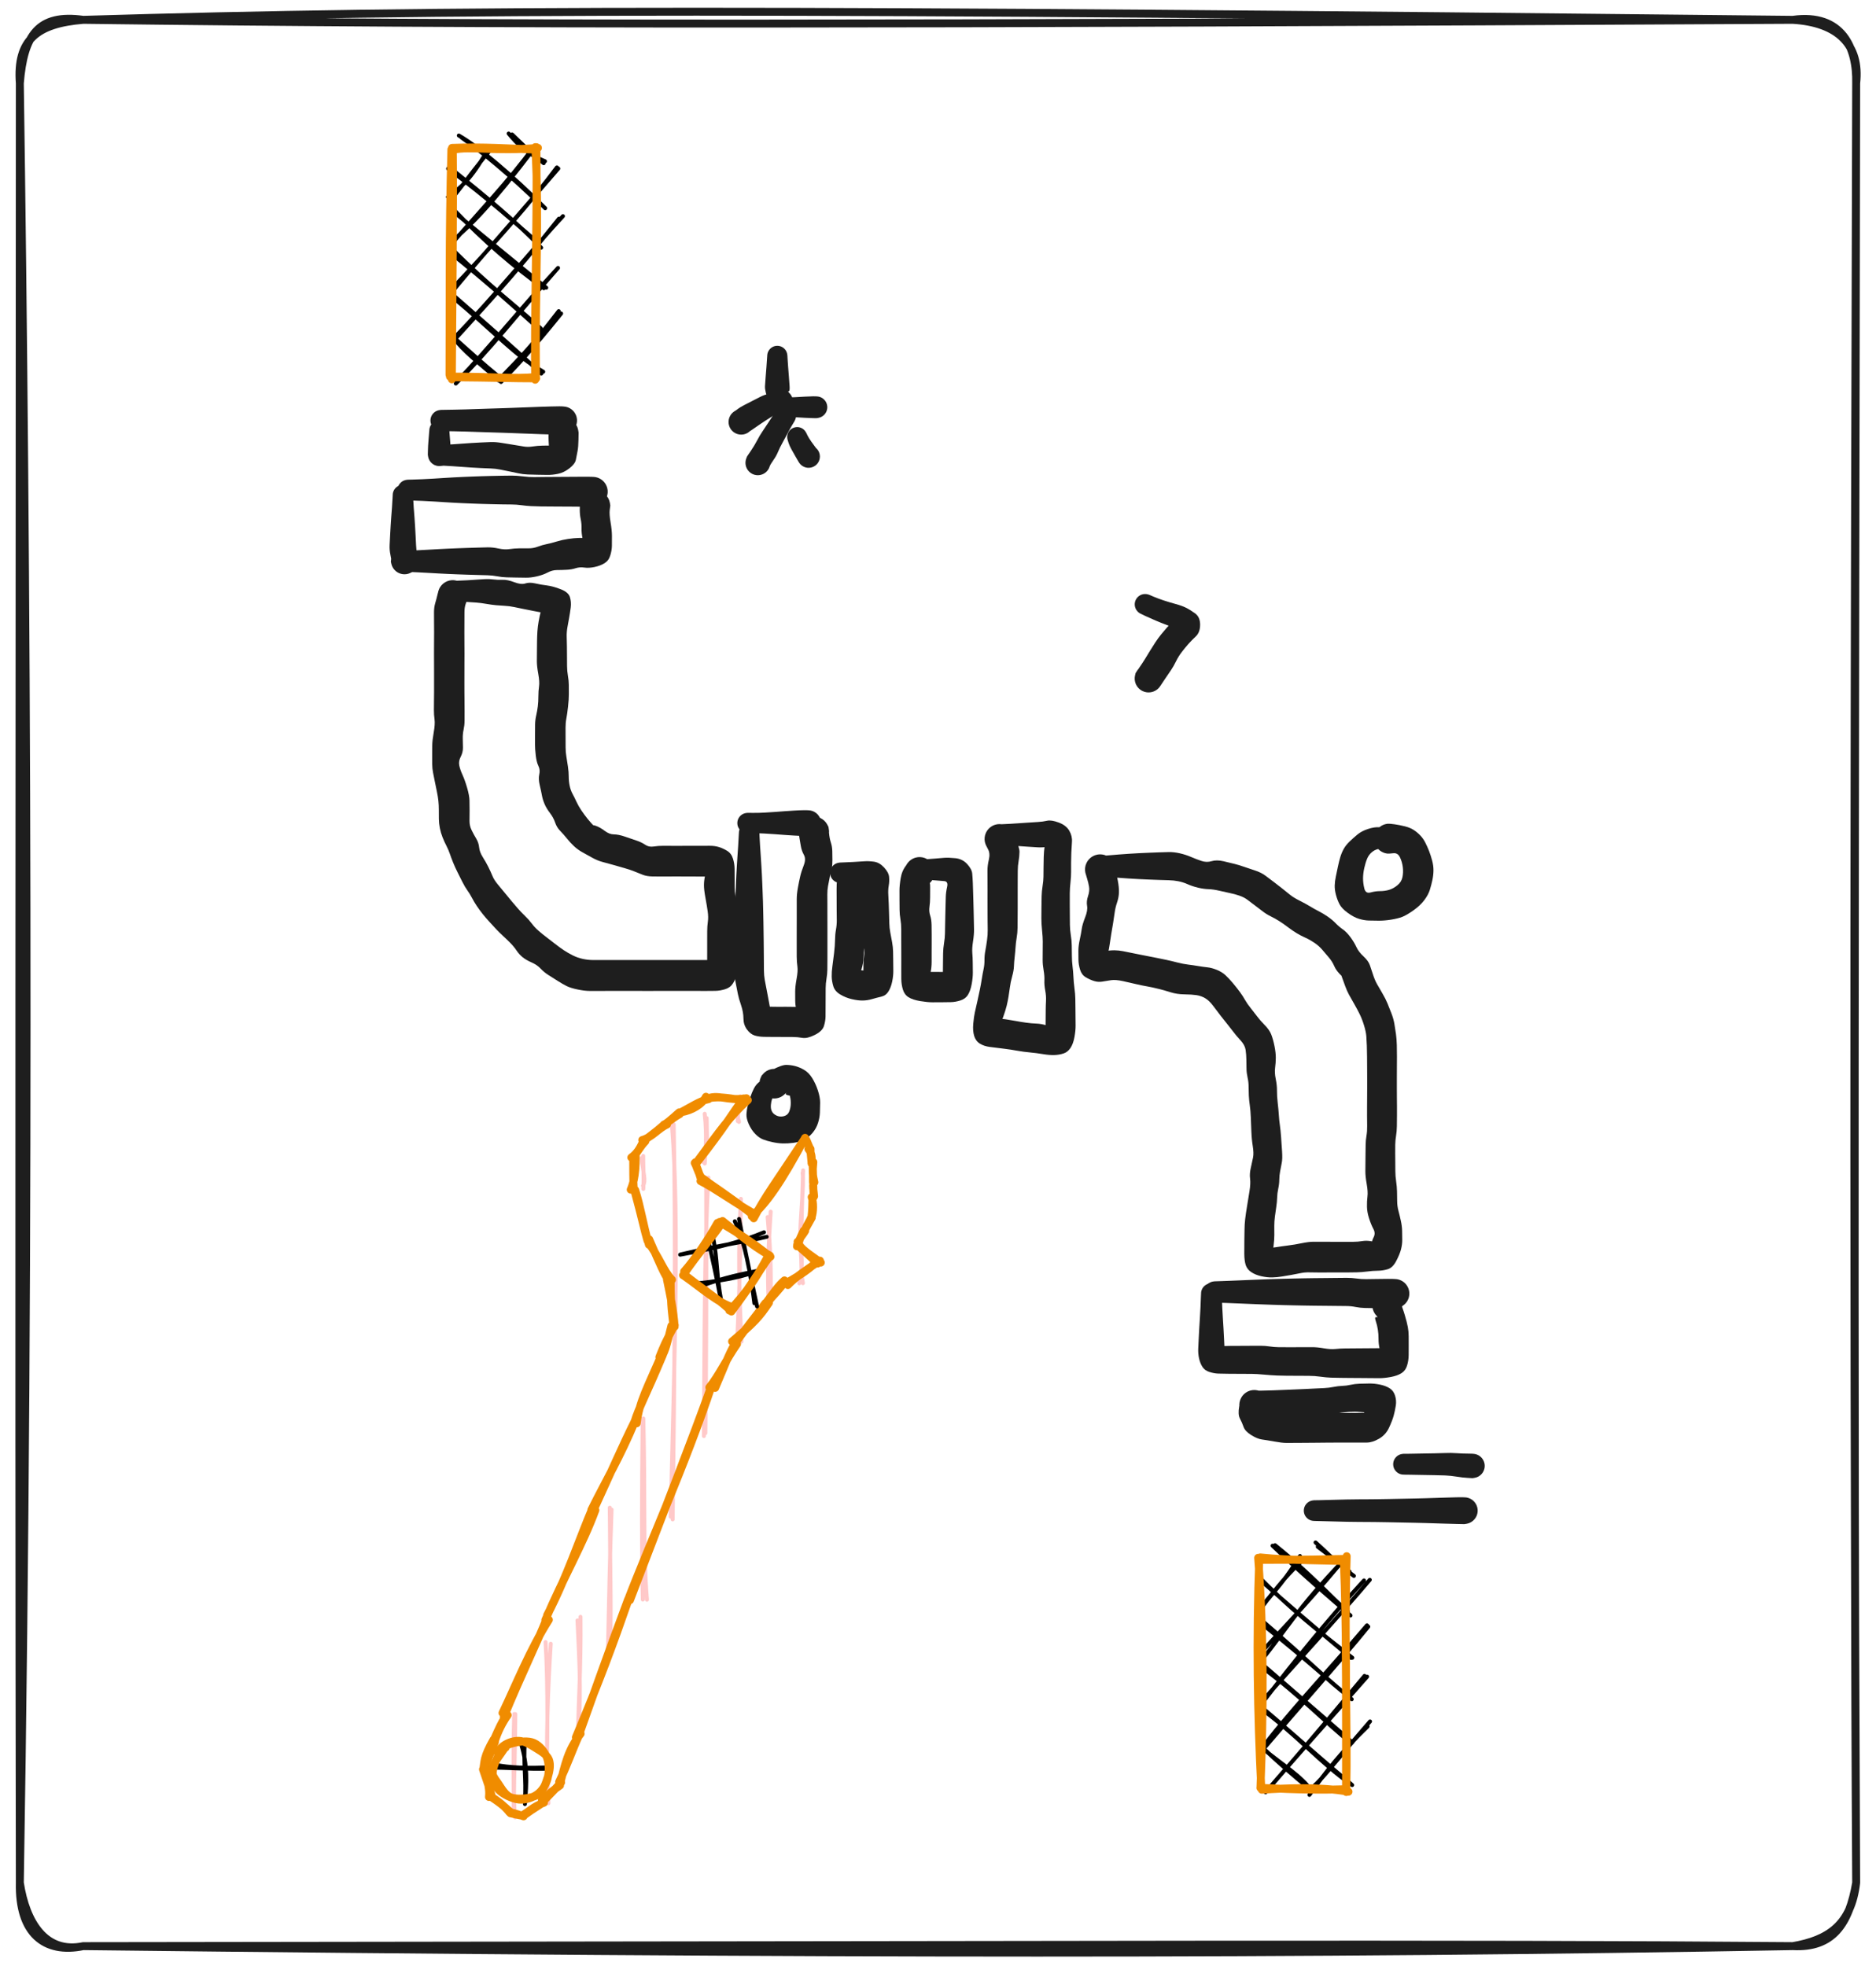 <svg version="1.1" xmlns="http://www.w3.org/2000/svg" viewBox="0 0 946.239 991.643" width="1892.478" height="1983.285">
  <!-- svg-source:excalidraw -->
  
  <defs>
    <style class="style-fonts">
      @font-face {
        font-family: "Virgil";
        src: url("https://excalidraw.com/Virgil.woff2");
      }
      @font-face {
        font-family: "Cascadia";
        src: url("https://excalidraw.com/Cascadia.woff2");
      }
    </style>
    
  </defs>
  <g transform="translate(229.1 298.165) rotate(0 66.019 96.939)" stroke="none"><path fill="#1e1e1e" d="M 0,-5.22 Q 0,-5.22 2.16,-5.28 4.32,-5.33 6.69,-5.48 9.07,-5.63 11.20,-5.78 13.34,-5.94 15.49,-6.05 17.63,-6.17 19.76,-5.89 21.89,-5.61 24.39,-5.71 26.89,-5.81 30.33,-4.49 33.76,-3.18 35.86,-3.87 37.95,-4.56 40.88,-3.89 43.81,-3.22 46.77,-2.86 49.73,-2.50 53.66,-0.98 57.59,0.52 58.36,3.01 59.13,5.50 58.77,8.29 58.40,11.08 58.00,13.28 57.59,15.48 57.12,18.13 56.66,20.79 56.74,23.04 56.82,25.29 56.85,27.79 56.87,30.30 56.89,32.80 56.91,35.31 56.92,37.82 56.94,40.33 57.36,42.76 57.79,45.20 57.80,47.32 57.81,49.45 57.82,51.99 57.83,54.53 57.41,58.31 56.99,62.09 56.57,64.24 56.15,66.39 56.16,68.82 56.16,71.25 56.17,73.75 56.18,76.26 56.19,78.77 56.19,81.27 56.56,83.37 56.92,85.47 57.35,88.40 57.78,91.34 57.76,93.57 57.75,95.79 58.21,98.07 58.66,100.34 59.69,102.27 60.73,104.19 61.68,106.28 62.64,108.36 64.11,110.56 65.59,112.76 67.25,114.82 68.91,116.89 70.79,118.80 72.68,120.72 70.89,119.14 69.10,117.56 71.33,118.35 73.56,119.13 75.90,120.91 78.24,122.70 80.53,122.70 82.82,122.71 86.08,123.82 89.35,124.94 91.92,125.81 94.49,126.67 96.33,127.93 98.17,129.19 100.58,128.82 102.99,128.45 105.36,128.47 107.74,128.49 109.93,128.49 112.12,128.49 114.25,128.49 116.37,128.48 118.88,128.48 121.39,128.47 123.89,128.47 126.40,128.46 128.91,128.46 131.42,128.45 133.52,129.09 135.62,129.73 137.71,131.03 139.80,132.33 140.60,134.92 141.40,137.51 141.42,140.06 141.44,142.61 141.44,144.87 141.43,147.13 141.44,149.30 141.44,151.47 141.81,153.58 142.18,155.69 142.60,158.61 143.03,161.53 143.08,164.02 143.14,166.50 143.14,169.02 143.15,171.53 143.15,174.04 143.15,176.54 143.15,179.05 143.16,181.56 143.16,184.06 143.16,186.57 143.16,189.08 143.16,191.58 142.52,193.69 141.88,195.80 140.58,197.89 139.27,199.99 136.68,200.79 134.08,201.59 131.70,201.63 129.32,201.67 126.98,201.67 124.65,201.66 122.14,201.66 119.64,201.65 117.37,201.65 115.11,201.65 112.60,201.66 110.09,201.66 107.58,201.66 105.07,201.66 102.57,201.66 100.06,201.66 97.55,201.67 95.04,201.67 92.72,201.66 90.39,201.66 88.12,201.66 85.86,201.66 83.35,201.66 80.84,201.66 78.33,201.66 75.82,201.67 73.32,201.67 70.81,201.67 68.30,201.67 65.80,201.67 62.22,200.93 58.65,200.18 56.71,199.21 54.77,198.24 52.24,196.64 49.71,195.03 47.51,193.64 45.30,192.24 43.54,190.37 41.78,188.49 39.00,187.28 36.22,186.06 34.49,184.65 32.75,183.23 31.42,181.25 30.09,179.27 28.26,177.42 26.42,175.56 24.57,173.87 22.72,172.17 21.26,170.61 19.79,169.04 17.79,166.85 15.78,164.66 14.26,162.74 12.74,160.83 11.32,158.70 9.91,156.58 8.93,154.68 7.96,152.79 6.68,151.01 5.41,149.24 4.13,146.70 2.86,144.17 1.62,141.69 0.38,139.22 -0.54,136.93 -1.47,134.63 -2.20,132.51 -2.93,130.39 -3.94,128.44 -4.96,126.49 -5.87,124.20 -6.78,121.91 -7.25,119.52 -7.72,117.13 -7.74,114.86 -7.76,112.60 -7.76,110.27 -7.76,107.94 -7.99,105.72 -8.23,103.51 -8.77,100.95 -9.31,98.38 -9.78,96.04 -10.24,93.71 -10.66,91.62 -11.08,89.53 -11.10,87.27 -11.12,85.02 -11.11,82.62 -11.10,80.22 -11.08,77.79 -11.06,75.37 -10.33,71.22 -9.60,67.07 -9.92,64.76 -10.25,62.45 -10.24,59.88 -10.24,57.31 -10.20,55.16 -10.17,53.01 -10.16,50.86 -10.15,48.71 -10.16,46.43 -10.16,44.15 -10.16,41.37 -10.16,38.59 -10.17,36.32 -10.18,34.05 -10.19,31.54 -10.20,29.03 -10.17,26.08 -10.14,23.13 -10.14,20.65 -10.15,18.17 -10.17,15.66 -10.18,13.15 -10.19,10.64 -10.20,8.13 -9.57,6.04 -8.94,3.95 -8.42,1.66 -7.91,-0.61 -7.30,-1.69 -6.69,-2.77 -5.77,-3.59 -4.85,-4.42 -3.72,-4.91 -2.58,-5.40 -1.35,-5.50 -0.12,-5.60 1.07,-5.30 2.27,-5.00 3.32,-4.34 4.36,-3.67 5.13,-2.71 5.91,-1.75 6.33,-0.59 6.76,0.56 6.79,1.80 6.83,3.03 6.47,4.22 6.10,5.40 5.38,6.40 4.66,7.41 3.66,8.13 2.66,8.85 1.47,9.21 0.29,9.58 -0.93,9.54 -2.17,9.51 -3.33,9.08 -4.49,8.66 -5.45,7.88 -6.42,7.11 -7.08,6.07 -7.75,5.03 -8.05,3.83 -8.35,2.63 -8.25,1.40 -8.15,0.16 -7.66,-0.96 -7.17,-2.10 -6.35,-3.02 -5.52,-3.94 -4.45,-4.55 -3.37,-5.16 -2.16,-5.39 -0.94,-5.62 0.27,-5.46 1.50,-5.29 2.61,-4.74 3.71,-4.19 4.59,-3.32 5.46,-2.44 6.01,-1.34 6.56,-0.23 6.73,0.99 6.90,2.21 6.66,3.43 6.43,4.64 6.43,4.64 6.43,4.64 5.81,6.39 5.18,8.13 5.17,10.64 5.16,13.15 5.15,15.66 5.14,18.17 5.13,20.65 5.12,23.13 5.15,26.08 5.19,29.03 5.18,31.54 5.17,34.05 5.16,36.32 5.15,38.59 5.15,41.37 5.14,44.15 5.14,46.43 5.14,48.71 5.15,50.86 5.15,53.01 5.19,55.16 5.22,57.31 5.23,60.30 5.23,63.29 5.22,65.45 5.21,67.61 4.73,69.89 4.25,72.16 4.31,74.44 4.38,76.72 4.40,79.03 4.42,81.34 3.27,83.57 2.12,85.80 2.54,87.89 2.95,89.98 4.18,92.67 5.40,95.36 6.53,99.26 7.65,103.17 7.70,105.55 7.76,107.94 7.76,110.68 7.76,113.42 7.72,115.86 7.68,118.31 8.76,120.54 9.85,122.78 11.09,124.82 12.33,126.86 12.57,129.26 12.81,131.65 14.41,134.17 16.00,136.69 17.23,139.16 18.46,141.64 19.28,143.66 20.09,145.69 22.14,148.13 24.18,150.58 25.58,152.29 26.97,154.00 28.70,156.08 30.44,158.16 32.04,160.00 33.64,161.85 35.67,163.80 37.70,165.75 39.16,167.71 40.62,169.67 42.58,171.36 44.53,173.06 46.37,174.44 48.21,175.82 50.66,177.75 53.10,179.67 55.22,181.09 57.34,182.50 59.79,183.73 62.23,184.95 64.85,185.51 67.47,186.08 69.97,186.08 72.48,186.08 74.99,186.08 77.50,186.08 80.00,186.08 82.51,186.09 85.03,186.09 87.55,186.09 90.04,186.08 92.54,186.08 95.04,186.08 97.55,186.08 100.06,186.08 102.57,186.08 105.07,186.09 107.58,186.09 110.09,186.09 112.59,186.09 115.13,186.09 117.67,186.10 120.18,186.09 122.69,186.09 125.16,186.08 127.64,186.08 130.09,186.11 132.54,186.15 130.07,187.61 127.59,189.08 127.59,186.57 127.59,184.06 127.60,181.56 127.60,179.05 127.60,176.54 127.60,174.04 127.61,171.53 127.61,169.02 127.94,166.74 128.27,164.46 127.85,161.53 127.44,158.59 126.70,154.61 125.97,150.63 125.97,148.35 125.97,146.07 126.53,143.56 127.08,141.05 129.25,142.51 131.42,143.97 128.91,143.97 126.40,143.96 123.89,143.96 121.39,143.95 118.88,143.95 116.37,143.94 114.25,143.93 112.12,143.93 109.93,143.93 107.73,143.93 105.35,143.95 102.96,143.97 100.00,143.92 97.03,143.87 94.97,143.03 92.91,142.20 90.68,141.31 88.45,140.42 85.64,139.64 82.84,138.85 79.95,138.02 77.05,137.20 74.70,136.58 72.35,135.97 69.61,134.47 66.87,132.98 64.54,131.66 62.22,130.34 60.37,128.60 58.52,126.87 56.83,124.76 55.14,122.66 53.44,120.92 51.73,119.18 50.89,116.70 50.05,114.22 48.30,111.93 46.55,109.64 45.60,107.44 44.64,105.23 44.25,103.09 43.86,100.94 43.12,97.82 42.38,94.71 42.90,92.42 43.42,90.13 42.48,88.21 41.54,86.30 41.14,82.95 40.74,79.60 40.75,77.10 40.76,74.59 40.77,72.08 40.77,69.57 40.80,67.28 40.83,64.99 41.36,62.69 41.88,60.39 42.17,58.12 42.45,55.85 42.45,53.09 42.46,50.33 42.79,48.03 43.12,45.73 42.40,41.77 41.68,37.82 41.69,35.31 41.71,32.80 41.73,30.30 41.75,27.79 41.78,25.25 41.81,22.71 41.97,20.27 42.14,17.83 42.59,15.28 43.04,12.72 43.76,9.82 44.48,6.92 45.79,9.14 47.09,11.37 44.80,10.93 42.51,10.50 40.10,10.03 37.69,9.56 35.22,9.06 32.75,8.57 30.26,8.04 27.76,7.52 25.59,7.42 23.43,7.32 21.17,7.11 18.92,6.91 16.13,6.42 13.34,5.94 11.20,5.78 9.07,5.63 6.69,5.48 4.32,5.33 2.16,5.28 0,5.22 -0.62,5.15 -1.25,5.07 -1.84,4.85 -2.42,4.62 -2.94,4.27 -3.46,3.91 -3.88,3.44 -4.30,2.97 -4.59,2.41 -4.88,1.85 -5.03,1.24 -5.19,0.62 -5.19,-0.00 -5.19,-0.63 -5.03,-1.24 -4.88,-1.85 -4.59,-2.41 -4.30,-2.97 -3.88,-3.44 -3.46,-3.91 -2.94,-4.27 -2.42,-4.62 -1.84,-4.85 -1.25,-5.07 -0.62,-5.15 0.00,-5.22 0.00,-5.22 L 0,-5.22 Z"></path></g><g transform="translate(205.701 247.188) rotate(0 46.798 0.418)" stroke="none"><path fill="#1e1e1e" d="M 0,-5.23 Q 0,-5.23 2.16,-5.28 4.32,-5.33 7.48,-5.47 10.64,-5.61 13.11,-5.77 15.57,-5.94 18.12,-6.09 20.67,-6.25 22.97,-6.38 25.28,-6.51 27.79,-6.62 30.30,-6.74 32.63,-6.82 34.96,-6.91 37.22,-6.98 39.49,-7.05 41.99,-7.11 44.50,-7.18 47.24,-7.22 49.97,-7.27 52.37,-7.28 54.77,-7.30 58.06,-6.90 61.34,-6.49 63.79,-6.54 66.24,-6.58 68.55,-6.60 70.86,-6.62 73.35,-6.63 75.83,-6.65 78.33,-6.66 80.84,-6.67 83.14,-6.69 85.45,-6.71 89.39,-6.73 93.33,-6.75 94.54,-6.55 95.75,-6.35 96.84,-5.78 97.92,-5.20 98.77,-4.31 99.61,-3.42 100.13,-2.30 100.64,-1.19 100.78,0.02 100.91,1.24 100.64,2.44 100.38,3.64 99.75,4.69 99.11,5.74 98.18,6.54 97.24,7.33 96.10,7.79 94.96,8.24 93.73,8.31 92.51,8.38 91.32,8.05 90.14,7.72 89.13,7.03 88.11,6.34 87.37,5.36 86.62,4.38 86.23,3.22 85.84,2.06 85.84,0.83 85.84,-0.39 86.23,-1.55 86.62,-2.72 87.37,-3.69 88.11,-4.67 89.13,-5.36 90.14,-6.05 91.33,-6.38 92.51,-6.70 93.74,-6.64 94.96,-6.57 96.10,-6.12 97.24,-5.66 98.18,-4.87 99.11,-4.07 99.75,-3.02 100.38,-1.97 100.64,-0.77 100.91,0.42 100.77,1.64 100.64,2.86 100.13,3.98 99.61,5.09 98.77,5.98 97.92,6.87 96.84,7.45 95.75,8.02 94.54,8.22 93.33,8.42 93.33,8.42 93.33,8.42 91.06,8.41 88.80,8.41 86.27,8.39 83.75,8.36 81.58,8.35 79.42,8.34 76.91,8.33 74.41,8.31 71.96,8.30 69.51,8.29 67.00,8.26 64.49,8.23 62.11,8.10 59.73,7.97 57.25,7.63 54.77,7.30 52.37,7.28 49.97,7.27 47.24,7.22 44.50,7.18 41.99,7.11 39.49,7.05 37.22,6.98 34.96,6.91 32.63,6.82 30.30,6.74 27.79,6.62 25.28,6.51 22.97,6.38 20.67,6.25 18.12,6.09 15.57,5.94 13.11,5.77 10.64,5.61 7.48,5.47 4.32,5.33 2.16,5.28 0,5.23 -0.62,5.15 -1.25,5.08 -1.84,4.85 -2.43,4.63 -2.95,4.27 -3.47,3.91 -3.88,3.44 -4.30,2.97 -4.60,2.41 -4.89,1.85 -5.04,1.24 -5.19,0.63 -5.19,-0.00 -5.19,-0.63 -5.04,-1.24 -4.89,-1.85 -4.59,-2.41 -4.30,-2.97 -3.88,-3.44 -3.46,-3.91 -2.95,-4.27 -2.43,-4.63 -1.84,-4.85 -1.25,-5.08 -0.62,-5.15 0.00,-5.23 0.00,-5.23 L 0,-5.23 Z"></path></g><g transform="translate(203.194 249.695) rotate(0 0.418 16.714)" stroke="none"><path fill="#1e1e1e" d="M 5.15,0 Q 5.15,0 5.22,1.92 5.30,3.84 5.49,6.36 5.69,8.88 5.86,11.15 6.03,13.42 6.17,15.79 6.31,18.17 6.43,20.47 6.56,22.77 6.67,25.28 6.78,27.79 7.24,30.32 7.71,32.85 7.58,33.96 7.45,35.07 6.97,36.08 6.50,37.09 5.72,37.89 4.95,38.69 3.96,39.21 2.97,39.72 1.87,39.90 0.76,40.07 -0.33,39.88 -1.43,39.69 -2.41,39.16 -3.39,38.63 -4.15,37.81 -4.91,37.00 -5.37,35.98 -5.83,34.96 -5.94,33.85 -6.05,32.74 -5.81,31.65 -5.56,30.57 -4.97,29.62 -4.39,28.66 -3.53,27.95 -2.68,27.23 -1.64,26.83 -0.60,26.42 0.51,26.37 1.62,26.32 2.69,26.63 3.77,26.94 4.68,27.57 5.60,28.20 6.27,29.10 6.94,29.99 7.29,31.05 7.63,32.11 7.62,33.23 7.62,34.34 7.25,35.40 6.89,36.45 6.20,37.33 5.52,38.22 4.59,38.84 3.66,39.45 2.59,39.74 1.51,40.03 0.39,39.96 -0.71,39.89 -1.74,39.47 -2.78,39.05 -3.62,38.32 -4.46,37.59 -5.03,36.63 -5.60,35.67 -5.83,34.58 -6.06,33.49 -6.06,33.49 -6.06,33.49 -5.90,33.02 -5.74,32.54 -6.26,30.17 -6.78,27.79 -6.67,25.28 -6.56,22.77 -6.43,20.47 -6.31,18.17 -6.17,15.79 -6.03,13.42 -5.86,11.15 -5.69,8.88 -5.49,6.36 -5.30,3.84 -5.22,1.92 -5.15,0 -5.08,-0.61 -5.00,-1.23 -4.78,-1.81 -4.56,-2.39 -4.21,-2.90 -3.85,-3.41 -3.39,-3.83 -2.92,-4.24 -2.37,-4.53 -1.82,-4.82 -1.22,-4.96 -0.62,-5.11 0.00,-5.11 0.62,-5.11 1.22,-4.96 1.82,-4.82 2.37,-4.53 2.92,-4.24 3.39,-3.83 3.85,-3.41 4.21,-2.90 4.56,-2.39 4.78,-1.81 5.00,-1.23 5.08,-0.61 5.15,0.00 5.15,0.00 L 5.15,0 Z"></path></g><g transform="translate(204.029 283.123) rotate(0 48.47 -13.789)" stroke="none"><path fill="#1e1e1e" d="M 0,-5.29 Q 0,-5.29 1.92,-5.35 3.84,-5.42 6.65,-5.56 9.46,-5.70 12.09,-5.85 14.71,-6.01 17.18,-6.14 19.66,-6.27 21.82,-6.37 23.98,-6.47 26.61,-6.57 29.23,-6.68 32.00,-6.76 34.77,-6.84 37.05,-6.91 39.32,-6.98 41.84,-7.04 44.35,-7.10 47.40,-6.45 50.46,-5.79 52.91,-6.15 55.37,-6.50 57.88,-6.54 60.38,-6.58 62.64,-6.55 64.90,-6.51 67.24,-7.38 69.58,-8.26 71.70,-8.67 73.83,-9.09 76.73,-9.97 79.63,-10.85 82.56,-11.28 85.50,-11.72 87.98,-11.78 90.46,-11.85 92.97,-11.86 95.48,-11.87 92.92,-10.42 90.36,-8.98 89.80,-11.59 89.24,-14.19 89.30,-16.55 89.36,-18.90 88.89,-21.18 88.41,-23.47 88.40,-25.81 88.40,-28.14 88.60,-29.37 88.80,-30.60 89.38,-31.71 89.96,-32.81 90.87,-33.66 91.77,-34.52 92.91,-35.04 94.04,-35.57 95.28,-35.70 96.51,-35.84 97.73,-35.57 98.95,-35.30 100.02,-34.66 101.08,-34.02 101.89,-33.07 102.70,-32.12 103.16,-30.96 103.62,-29.80 103.69,-28.56 103.76,-27.31 103.42,-26.11 103.09,-24.91 102.39,-23.88 101.69,-22.85 100.70,-22.09 99.71,-21.34 98.53,-20.94 97.35,-20.54 96.10,-20.54 94.85,-20.54 93.67,-20.94 92.49,-21.34 91.50,-22.09 90.51,-22.85 89.81,-23.88 89.11,-24.91 88.77,-26.11 88.44,-27.31 88.51,-28.56 88.58,-29.80 89.04,-30.96 89.50,-32.12 90.30,-33.07 91.11,-34.02 92.18,-34.66 93.25,-35.30 94.46,-35.57 95.68,-35.84 96.92,-35.70 98.16,-35.57 99.29,-35.05 100.42,-34.52 101.33,-33.66 102.23,-32.81 102.82,-31.71 103.40,-30.61 103.60,-29.38 103.80,-28.15 103.80,-28.15 103.80,-28.15 103.52,-25.98 103.24,-23.81 103.93,-19.72 104.62,-15.64 104.63,-12.86 104.64,-10.08 104.61,-7.77 104.57,-5.47 103.77,-2.90 102.98,-0.33 100.90,0.95 98.83,2.25 95.90,2.87 92.97,3.50 90.67,3.16 88.36,2.83 86.33,3.49 84.31,4.16 81.76,4.28 79.22,4.41 76.86,4.42 74.50,4.43 72.20,5.66 69.89,6.88 66.81,7.59 63.72,8.30 61.22,8.26 58.71,8.23 56.20,8.19 53.69,8.14 51.45,8.09 49.20,8.03 46.78,7.57 44.35,7.10 41.84,7.04 39.32,6.98 37.05,6.91 34.77,6.84 32.00,6.76 29.23,6.68 26.61,6.57 23.98,6.47 21.82,6.37 19.66,6.27 17.18,6.14 14.71,6.01 12.09,5.85 9.46,5.70 6.65,5.56 3.84,5.42 1.92,5.35 0,5.29 -0.63,5.21 -1.26,5.13 -1.86,4.91 -2.45,4.68 -2.98,4.32 -3.50,3.96 -3.93,3.48 -4.35,3.00 -4.65,2.44 -4.94,1.87 -5.10,1.25 -5.25,0.63 -5.25,-0.00 -5.25,-0.63 -5.10,-1.25 -4.94,-1.87 -4.65,-2.44 -4.35,-3.00 -3.93,-3.48 -3.50,-3.96 -2.98,-4.32 -2.45,-4.68 -1.86,-4.91 -1.26,-5.13 -0.63,-5.21 0.00,-5.29 0.00,-5.29 L 0,-5.29 Z"></path></g><g transform="translate(222.414 212.09) rotate(0 30.92 0)" stroke="none"><path fill="#1e1e1e" d="M 0,-5.34 Q 0,-5.34 2.16,-5.38 4.32,-5.43 6.68,-5.45 9.04,-5.47 12.46,-5.59 15.88,-5.71 18.99,-5.81 22.11,-5.91 24.97,-6.00 27.82,-6.09 30.50,-6.17 33.17,-6.24 35.65,-6.35 38.13,-6.45 40.60,-6.54 43.06,-6.63 45.45,-6.72 47.84,-6.82 50.35,-6.91 52.86,-6.99 55.37,-7.06 57.88,-7.13 59.72,-7.14 61.57,-7.15 62.71,-6.96 63.86,-6.77 64.88,-6.23 65.90,-5.69 66.70,-4.85 67.49,-4.01 67.98,-2.96 68.46,-1.91 68.59,-0.76 68.71,0.38 68.46,1.51 68.22,2.64 67.62,3.63 67.02,4.62 66.14,5.37 65.26,6.12 64.18,6.55 63.11,6.98 61.95,7.04 60.80,7.10 59.68,6.79 58.57,6.48 57.61,5.83 56.66,5.19 55.96,4.26 55.26,3.34 54.89,2.25 54.52,1.15 54.52,-0.00 54.52,-1.15 54.89,-2.25 55.26,-3.35 55.96,-4.27 56.66,-5.19 57.61,-5.84 58.57,-6.48 59.69,-6.79 60.80,-7.10 61.96,-7.04 63.11,-6.98 64.19,-6.55 65.26,-6.12 66.14,-5.37 67.02,-4.62 67.62,-3.63 68.22,-2.64 68.46,-1.51 68.71,-0.38 68.59,0.76 68.46,1.91 67.98,2.96 67.49,4.01 66.69,4.85 65.90,5.69 64.88,6.23 63.85,6.77 62.71,6.96 61.57,7.15 61.57,7.15 61.57,7.15 59.72,7.14 57.88,7.13 55.37,7.06 52.86,6.99 50.35,6.91 47.84,6.82 45.45,6.72 43.06,6.63 40.60,6.54 38.13,6.45 35.65,6.35 33.17,6.24 30.50,6.17 27.82,6.09 24.97,6.00 22.11,5.91 18.99,5.81 15.88,5.71 12.46,5.59 9.04,5.47 6.68,5.45 4.32,5.43 2.16,5.38 0,5.34 -0.63,5.26 -1.27,5.18 -1.88,4.95 -2.48,4.73 -3.01,4.36 -3.54,3.99 -3.96,3.51 -4.39,3.03 -4.69,2.46 -4.99,1.89 -5.14,1.26 -5.30,0.64 -5.30,-0.00 -5.30,-0.64 -5.14,-1.26 -4.99,-1.89 -4.69,-2.46 -4.39,-3.03 -3.96,-3.51 -3.54,-3.99 -3.01,-4.36 -2.48,-4.73 -1.88,-4.95 -1.27,-5.18 -0.63,-5.26 0.00,-5.34 0.00,-5.34 L 0,-5.34 Z"></path></g><g transform="translate(221.579 217.104) rotate(0 0 6.268)" stroke="none"><path fill="#1e1e1e" d="M 5.06,0 Q 5.06,0 5.16,1.44 5.25,2.88 5.47,5.28 5.68,7.68 5.73,9.98 5.79,12.27 5.64,13.19 5.49,14.12 5.05,14.95 4.61,15.77 3.93,16.42 3.25,17.06 2.40,17.46 1.54,17.85 0.61,17.95 -0.31,18.05 -1.22,17.85 -2.14,17.65 -2.94,17.17 -3.75,16.68 -4.35,15.97 -4.96,15.25 -5.31,14.38 -5.65,13.51 -5.70,12.58 -5.76,11.64 -5.50,10.74 -5.25,9.83 -4.73,9.06 -4.20,8.28 -3.45,7.71 -2.71,7.15 -1.82,6.85 -0.93,6.55 0.00,6.55 0.93,6.55 1.82,6.85 2.71,7.15 3.46,7.72 4.20,8.28 4.73,9.06 5.25,9.84 5.51,10.74 5.76,11.64 5.70,12.58 5.65,13.51 5.31,14.39 4.96,15.26 4.35,15.97 3.75,16.68 2.94,17.17 2.14,17.65 1.22,17.85 0.31,18.05 -0.61,17.95 -1.55,17.85 -2.40,17.46 -3.25,17.06 -3.93,16.42 -4.61,15.77 -5.05,14.94 -5.49,14.12 -5.64,13.19 -5.79,12.27 -5.79,12.27 -5.79,12.27 -5.73,9.98 -5.68,7.68 -5.47,5.28 -5.25,2.88 -5.16,1.44 -5.06,0 -4.99,-0.60 -4.92,-1.21 -4.70,-1.78 -4.48,-2.35 -4.14,-2.85 -3.79,-3.36 -3.33,-3.76 -2.87,-4.17 -2.33,-4.45 -1.79,-4.73 -1.20,-4.88 -0.61,-5.03 0.00,-5.03 0.61,-5.03 1.20,-4.88 1.79,-4.73 2.33,-4.45 2.87,-4.17 3.33,-3.76 3.79,-3.36 4.14,-2.85 4.48,-2.35 4.70,-1.78 4.92,-1.21 4.99,-0.60 5.06,0.00 5.06,0.00 L 5.06,0 Z"></path></g><g transform="translate(221.579 229.639) rotate(0 31.338 -4.596)" stroke="none"><path fill="#1e1e1e" d="M 0,-5.17 Q 0,-5.17 1.92,-5.24 3.84,-5.32 6.75,-5.52 9.65,-5.72 11.95,-5.89 14.25,-6.06 16.42,-6.20 18.60,-6.34 21.01,-6.45 23.43,-6.57 25.94,-6.66 28.44,-6.75 31.71,-6.20 34.97,-5.65 37.70,-5.23 40.43,-4.81 42.56,-4.43 44.69,-4.06 47.10,-4.44 49.52,-4.82 52.03,-4.86 54.53,-4.90 57.04,-4.93 59.55,-4.96 57.48,-3.94 55.41,-2.92 55.25,-5.34 55.09,-7.77 55.09,-9.60 55.09,-11.43 55.29,-12.64 55.48,-13.86 56.06,-14.94 56.63,-16.02 57.53,-16.87 58.42,-17.71 59.53,-18.23 60.64,-18.74 61.86,-18.87 63.08,-19.01 64.28,-18.74 65.48,-18.48 66.53,-17.84 67.58,-17.21 68.38,-16.28 69.17,-15.34 69.63,-14.20 70.08,-13.06 70.15,-11.83 70.21,-10.61 69.88,-9.43 69.55,-8.24 68.86,-7.23 68.18,-6.21 67.20,-5.47 66.22,-4.73 65.06,-4.34 63.90,-3.95 62.67,-3.95 61.44,-3.95 60.28,-4.34 59.12,-4.73 58.14,-5.48 57.16,-6.22 56.47,-7.23 55.79,-8.25 55.46,-9.43 55.13,-10.62 55.20,-11.84 55.26,-13.07 55.72,-14.21 56.17,-15.35 56.97,-16.28 57.76,-17.21 58.82,-17.85 59.87,-18.48 61.07,-18.74 62.26,-19.01 63.48,-18.87 64.70,-18.74 65.82,-18.22 66.93,-17.71 67.82,-16.86 68.71,-16.02 69.29,-14.93 69.86,-13.85 70.06,-12.64 70.26,-11.43 70.26,-11.43 70.26,-11.43 70.20,-7.90 70.15,-4.37 69.73,-2.08 69.31,0.20 68.88,2.29 68.45,4.38 65.64,6.57 62.82,8.76 59.93,9.35 57.04,9.95 54.53,9.91 52.03,9.87 49.51,9.83 47.00,9.78 44.54,9.69 42.08,9.59 40.00,9.12 37.92,8.65 35.42,8.16 32.93,7.66 30.68,7.21 28.44,6.75 25.94,6.66 23.43,6.57 21.01,6.45 18.60,6.34 16.42,6.20 14.25,6.06 11.95,5.89 9.65,5.72 6.75,5.52 3.84,5.32 1.92,5.24 0,5.17 -0.61,5.09 -1.23,5.02 -1.82,4.80 -2.40,4.58 -2.91,4.22 -3.43,3.87 -3.84,3.40 -4.25,2.93 -4.54,2.38 -4.83,1.83 -4.98,1.22 -5.13,0.62 -5.13,-0.00 -5.13,-0.62 -4.98,-1.22 -4.83,-1.83 -4.54,-2.38 -4.25,-2.93 -3.84,-3.40 -3.43,-3.87 -2.91,-4.22 -2.40,-4.58 -1.82,-4.80 -1.23,-5.02 -0.61,-5.09 0.00,-5.17 0.00,-5.17 L 0,-5.17 Z"></path></g><g transform="translate(392.058 179.498) rotate(0 0.836 11.7)" stroke="none"><path fill="#1e1e1e" d="M 5.11,0 Q 5.11,0 5.20,1.68 5.29,3.36 5.48,5.71 5.67,8.07 5.85,10.41 6.04,12.74 6.20,15.25 6.37,17.76 5.78,17.83 5.20,17.90 5.96,18.63 6.72,19.36 7.21,20.30 7.70,21.23 7.87,22.28 8.03,23.32 7.85,24.36 7.68,25.40 7.18,26.33 6.68,27.26 5.91,27.98 5.13,28.71 4.17,29.14 3.21,29.58 2.16,29.69 1.11,29.80 0.08,29.56 -0.94,29.33 -1.84,28.78 -2.74,28.23 -3.42,27.42 -4.10,26.61 -4.48,25.63 -4.87,24.65 -4.92,23.59 -4.97,22.54 -4.68,21.52 -4.39,20.51 -3.80,19.64 -3.20,18.77 -2.35,18.13 -1.51,17.50 -0.51,17.17 0.49,16.84 1.54,16.84 2.60,16.85 3.60,17.19 4.60,17.53 5.43,18.18 6.27,18.82 6.86,19.70 7.44,20.58 7.72,21.60 8.00,22.62 7.93,23.67 7.87,24.72 7.47,25.70 7.08,26.68 6.39,27.48 5.70,28.28 4.79,28.82 3.88,29.36 2.85,29.58 1.82,29.80 0.77,29.68 -0.27,29.56 -1.23,29.11 -2.18,28.66 -2.18,28.66 -2.18,28.66 -4.27,23.21 -6.37,17.76 -6.20,15.25 -6.04,12.74 -5.85,10.41 -5.67,8.07 -5.48,5.71 -5.29,3.36 -5.20,1.68 -5.11,0 -5.04,-0.61 -4.96,-1.22 -4.74,-1.80 -4.53,-2.37 -4.17,-2.88 -3.82,-3.39 -3.36,-3.80 -2.90,-4.21 -2.36,-4.49 -1.81,-4.78 -1.21,-4.93 -0.61,-5.07 0.00,-5.07 0.61,-5.07 1.21,-4.93 1.81,-4.78 2.36,-4.49 2.90,-4.21 3.36,-3.80 3.82,-3.39 4.18,-2.88 4.53,-2.37 4.74,-1.80 4.96,-1.22 5.04,-0.61 5.11,0.00 5.11,0.00 L 5.11,0 Z"></path></g><g transform="translate(393.729 202.897) rotate(0 -10.028 5.014)" stroke="none"><path fill="#1e1e1e" d="M 0.84,5.06 Q 0.84,5.06 -0.58,5.39 -2.00,5.72 -5.01,7.61 -8.01,9.49 -10.04,10.88 -12.07,12.27 -14.71,14.09 -17.36,15.91 -18.38,16.16 -19.40,16.40 -20.44,16.30 -21.48,16.21 -22.44,15.79 -23.40,15.37 -24.17,14.66 -24.95,13.95 -25.45,13.04 -25.96,12.12 -26.15,11.09 -26.33,10.06 -26.18,9.02 -26.03,7.99 -25.56,7.05 -25.09,6.12 -24.34,5.39 -23.59,4.65 -22.65,4.20 -21.71,3.74 -20.67,3.61 -19.63,3.48 -18.60,3.68 -17.58,3.89 -16.67,4.42 -15.76,4.94 -15.07,5.72 -14.38,6.51 -13.98,7.48 -13.57,8.44 -13.50,9.49 -13.42,10.53 -13.68,11.54 -13.94,12.56 -14.52,13.43 -15.09,14.31 -15.91,14.96 -16.73,15.61 -17.72,15.96 -18.70,16.31 -19.75,16.33 -20.80,16.35 -21.80,16.03 -22.79,15.71 -23.64,15.10 -24.48,14.48 -25.09,13.62 -25.69,12.77 -25.99,11.76 -26.28,10.76 -26.25,9.71 -26.21,8.67 -25.84,7.69 -25.47,6.71 -24.80,5.90 -24.14,5.09 -23.25,4.53 -22.37,3.98 -22.37,3.98 -22.37,3.98 -21.46,3.29 -20.56,2.60 -18.37,1.44 -16.19,0.29 -14.25,-0.68 -12.31,-1.66 -10.23,-2.73 -8.14,-3.79 -5.95,-4.28 -3.75,-4.76 -2.30,-4.91 -0.84,-5.06 -0.22,-5.09 0.39,-5.12 0.99,-5.00 1.60,-4.87 2.16,-4.61 2.72,-4.35 3.20,-3.96 3.69,-3.57 4.06,-3.07 4.43,-2.58 4.68,-2.01 4.92,-1.44 5.03,-0.83 5.13,-0.22 5.08,0.39 5.03,1.00 4.84,1.59 4.64,2.18 4.32,2.70 3.99,3.23 3.54,3.66 3.10,4.09 2.56,4.40 2.03,4.71 1.43,4.89 0.84,5.06 0.84,5.06 L 0.84,5.06 Z"></path></g><g transform="translate(399.579 205.404) rotate(0 6.268 0)" stroke="none"><path fill="#1e1e1e" d="M 0,-5.00 Q 0,-5.00 1.92,-5.08 3.84,-5.17 6.27,-5.33 8.70,-5.48 10.47,-5.50 12.24,-5.53 13.13,-5.38 14.01,-5.24 14.80,-4.82 15.59,-4.40 16.21,-3.75 16.82,-3.10 17.20,-2.29 17.57,-1.47 17.67,-0.58 17.77,0.29 17.57,1.17 17.38,2.04 16.92,2.81 16.46,3.58 15.78,4.15 15.10,4.73 14.26,5.06 13.43,5.40 12.54,5.44 11.65,5.49 10.78,5.25 9.92,5.01 9.18,4.51 8.44,4.01 7.90,3.30 7.36,2.58 7.07,1.74 6.79,0.89 6.79,-0.00 6.79,-0.89 7.07,-1.74 7.36,-2.59 7.90,-3.30 8.44,-4.01 9.18,-4.51 9.92,-5.01 10.79,-5.25 11.65,-5.49 12.54,-5.44 13.43,-5.40 14.27,-5.06 15.10,-4.73 15.78,-4.15 16.46,-3.57 16.92,-2.81 17.38,-2.04 17.57,-1.17 17.77,-0.29 17.67,0.59 17.57,1.48 17.20,2.29 16.82,3.10 16.21,3.75 15.59,4.40 14.80,4.82 14.01,5.24 13.13,5.38 12.24,5.53 12.24,5.53 12.24,5.53 10.47,5.50 8.70,5.48 6.27,5.33 3.84,5.17 1.92,5.08 0,5.00 -0.59,4.92 -1.19,4.85 -1.76,4.64 -2.32,4.42 -2.82,4.08 -3.31,3.74 -3.71,3.29 -4.11,2.84 -4.39,2.30 -4.67,1.77 -4.82,1.18 -4.96,0.60 -4.96,-0.00 -4.96,-0.60 -4.82,-1.18 -4.67,-1.77 -4.39,-2.30 -4.11,-2.84 -3.71,-3.29 -3.31,-3.74 -2.81,-4.08 -2.32,-4.42 -1.76,-4.64 -1.19,-4.85 -0.59,-4.92 0.00,-5.00 0.00,-5.00 L 0,-5.00 Z"></path></g><g transform="translate(396.236 209.583) rotate(0 -7.103 12.117)" stroke="none"><path fill="#1e1e1e" d="M 4.53,2.83 Q 4.53,2.83 3.36,4.77 2.19,6.71 1.15,8.73 0.12,10.76 -1.45,13.57 -3.02,16.37 -3.83,18.38 -4.64,20.39 -6.16,22.53 -7.69,24.67 -8.13,25.91 -8.58,27.14 -9.24,27.92 -9.90,28.70 -10.78,29.23 -11.66,29.75 -12.66,29.97 -13.65,30.19 -14.67,30.08 -15.69,29.97 -16.62,29.54 -17.54,29.11 -18.28,28.40 -19.03,27.70 -19.50,26.79 -19.98,25.89 -20.15,24.88 -20.31,23.87 -20.14,22.86 -19.98,21.85 -19.50,20.95 -19.02,20.05 -18.27,19.35 -17.53,18.64 -16.60,18.22 -15.67,17.79 -14.66,17.68 -13.64,17.57 -12.64,17.79 -11.64,18.01 -10.77,18.54 -9.89,19.07 -9.23,19.85 -8.57,20.63 -8.19,21.58 -7.82,22.53 -7.76,23.55 -7.71,24.57 -7.98,25.56 -8.26,26.54 -8.83,27.39 -9.41,28.23 -10.22,28.85 -11.04,29.47 -12.01,29.79 -12.98,30.12 -14.00,30.12 -15.02,30.11 -15.99,29.79 -16.96,29.46 -17.77,28.84 -18.58,28.22 -19.16,27.37 -19.73,26.53 -20.00,25.54 -20.27,24.55 -20.22,23.53 -20.16,22.51 -19.78,21.56 -19.40,20.61 -19.40,20.61 -19.40,20.62 -17.52,17.84 -15.65,15.06 -14.34,12.55 -13.03,10.04 -11.60,7.94 -10.16,5.83 -8.58,3.40 -6.99,0.97 -5.76,-0.92 -4.53,-2.83 -4.12,-3.33 -3.72,-3.83 -3.20,-4.22 -2.69,-4.61 -2.10,-4.87 -1.51,-5.12 -0.87,-5.23 -0.24,-5.33 0.39,-5.29 1.04,-5.24 1.65,-5.04 2.26,-4.84 2.81,-4.49 3.35,-4.15 3.80,-3.69 4.25,-3.23 4.58,-2.67 4.90,-2.12 5.08,-1.50 5.27,-0.88 5.30,-0.24 5.32,0.40 5.20,1.03 5.07,1.66 4.80,2.24 4.53,2.83 4.53,2.83 L 4.53,2.83 Z"></path></g><g transform="translate(402.086 220.446) rotate(0 2.925 5.014)" stroke="none"><path fill="#1e1e1e" d="M 4.70,-1.88 Q 4.70,-1.88 5.24,-0.75 5.78,0.36 7.13,2.31 8.49,4.25 9.79,5.94 11.10,7.62 11.31,8.53 11.52,9.44 11.43,10.37 11.34,11.30 10.96,12.15 10.58,13.01 9.94,13.69 9.31,14.38 8.49,14.82 7.67,15.27 6.75,15.43 5.83,15.60 4.91,15.46 3.99,15.32 3.16,14.89 2.33,14.46 1.68,13.79 1.03,13.12 0.62,12.28 0.22,11.44 0.11,10.51 0.00,9.58 0.19,8.67 0.38,7.75 0.85,6.95 1.32,6.14 2.02,5.53 2.73,4.92 3.59,4.56 4.46,4.20 5.39,4.14 6.32,4.08 7.22,4.32 8.12,4.56 8.90,5.07 9.68,5.59 10.26,6.32 10.83,7.06 11.14,7.94 11.45,8.82 11.46,9.76 11.47,10.69 11.18,11.58 10.89,12.47 10.34,13.22 9.78,13.97 9.01,14.50 8.25,15.03 7.35,15.29 6.45,15.55 5.52,15.52 4.59,15.48 3.72,15.14 2.85,14.80 2.13,14.21 1.41,13.61 0.92,12.82 0.43,12.02 0.43,12.02 0.43,12.03 -0.61,10.23 -1.66,8.43 -2.76,6.43 -3.86,4.43 -4.28,3.15 -4.70,1.88 -4.85,1.29 -5.01,0.70 -5.02,0.09 -5.03,-0.51 -4.90,-1.11 -4.76,-1.71 -4.49,-2.25 -4.21,-2.80 -3.82,-3.26 -3.42,-3.72 -2.92,-4.08 -2.43,-4.44 -1.86,-4.66 -1.29,-4.89 -0.69,-4.97 -0.09,-5.06 0.51,-5.00 1.12,-4.93 1.69,-4.73 2.27,-4.52 2.78,-4.18 3.28,-3.84 3.70,-3.40 4.11,-2.95 4.40,-2.41 4.70,-1.88 4.70,-1.88 L 4.70,-1.88 Z"></path></g><g transform="translate(377.016 415.161) rotate(0 15.46 0)" stroke="none"><path fill="#1e1e1e" d="M 0,-5.15 Q 0,-5.15 2.88,-5.13 5.76,-5.11 8.67,-5.28 11.58,-5.44 13.96,-5.62 16.33,-5.80 18.71,-5.98 21.10,-6.15 23.61,-6.30 26.12,-6.46 28.39,-6.49 30.65,-6.52 31.69,-6.35 32.74,-6.18 33.67,-5.69 34.60,-5.19 35.33,-4.42 36.06,-3.66 36.50,-2.70 36.94,-1.74 37.06,-0.69 37.17,0.35 36.94,1.38 36.72,2.41 36.17,3.32 35.63,4.22 34.82,4.90 34.02,5.59 33.04,5.98 32.06,6.37 31.00,6.43 29.95,6.48 28.93,6.20 27.91,5.92 27.04,5.33 26.16,4.73 25.52,3.89 24.89,3.05 24.55,2.05 24.21,1.05 24.21,-0.00 24.21,-1.05 24.55,-2.05 24.89,-3.05 25.53,-3.89 26.16,-4.73 27.04,-5.33 27.91,-5.92 28.93,-6.20 29.95,-6.48 31.00,-6.43 32.06,-6.37 33.04,-5.98 34.02,-5.59 34.82,-4.90 35.63,-4.22 36.17,-3.31 36.72,-2.41 36.94,-1.38 37.17,-0.35 37.06,0.69 36.94,1.74 36.50,2.70 36.05,3.66 35.33,4.43 34.60,5.19 33.67,5.69 32.74,6.18 31.69,6.35 30.65,6.52 30.65,6.52 30.65,6.52 28.39,6.49 26.12,6.46 23.61,6.30 21.10,6.15 18.71,5.98 16.33,5.80 13.96,5.62 11.58,5.44 8.67,5.28 5.76,5.11 2.88,5.13 0,5.15 -0.61,5.08 -1.23,5.00 -1.81,4.78 -2.39,4.56 -2.90,4.21 -3.41,3.85 -3.83,3.39 -4.24,2.92 -4.53,2.37 -4.82,1.82 -4.97,1.22 -5.11,0.62 -5.11,-0.00 -5.11,-0.62 -4.97,-1.22 -4.82,-1.82 -4.53,-2.37 -4.24,-2.92 -3.83,-3.39 -3.41,-3.86 -2.90,-4.21 -2.39,-4.56 -1.81,-4.78 -1.23,-5.00 -0.61,-5.08 0.00,-5.15 0.00,-5.15 L 0,-5.15 Z"></path></g><g transform="translate(377.851 420.175) rotate(0 17.132 47.634)" stroke="none"><path fill="#1e1e1e" d="M 5.20,0 Q 5.20,0 5.27,1.92 5.34,3.84 5.54,6.75 5.74,9.65 5.89,11.91 6.03,14.16 6.19,16.62 6.34,19.07 6.45,21.26 6.56,23.45 6.64,25.59 6.73,27.72 6.81,29.84 6.90,31.97 6.98,34.48 7.05,36.98 7.11,39.72 7.17,42.47 7.21,44.70 7.25,46.94 7.28,49.29 7.31,51.64 7.35,54.26 7.38,56.88 7.40,59.26 7.42,61.63 7.44,64.13 7.45,66.63 7.47,69.28 7.50,71.92 7.89,74.12 8.28,76.32 8.71,78.40 9.14,80.48 9.58,82.98 10.01,85.47 10.48,87.80 10.95,90.12 8.86,88.83 6.78,87.54 9.43,87.60 12.08,87.65 14.22,87.66 16.37,87.67 18.73,87.65 21.10,87.64 23.44,87.70 25.79,87.75 27.82,88.42 29.85,89.08 27.11,90.19 24.38,91.29 23.82,89.03 23.26,86.77 23.25,84.64 23.24,82.51 23.23,80.00 23.22,77.50 23.95,73.52 24.68,69.55 24.35,67.26 24.02,64.96 24.01,62.45 24.01,59.95 24.00,57.44 24.00,54.93 24.00,52.46 24.00,49.98 24.01,47.53 24.02,45.08 24.02,42.92 24.02,40.76 24.02,38.27 24.02,35.78 24.02,33.31 24.02,30.85 24.60,27.60 25.19,24.35 25.77,21.86 26.34,19.38 27.57,16.25 28.79,13.12 27.64,11.05 26.49,8.97 26.09,6.63 25.69,4.30 25.47,3.03 25.26,1.75 25.07,0.51 24.88,-0.72 25.10,-1.96 25.31,-3.20 25.92,-4.31 26.52,-5.41 27.44,-6.26 28.37,-7.12 29.51,-7.63 30.66,-8.15 31.91,-8.27 33.16,-8.39 34.39,-8.10 35.61,-7.82 36.68,-7.16 37.75,-6.50 38.56,-5.53 39.36,-4.56 39.81,-3.39 40.26,-2.21 40.32,-0.96 40.37,0.29 40.02,1.50 39.67,2.71 38.95,3.74 38.23,4.77 37.22,5.52 36.21,6.27 35.01,6.66 33.82,7.04 32.56,7.03 31.30,7.01 30.11,6.60 28.93,6.18 27.94,5.41 26.94,4.64 26.25,3.59 25.56,2.54 25.23,1.32 24.91,0.10 25.00,-1.14 25.08,-2.40 25.56,-3.56 26.04,-4.72 26.86,-5.67 27.69,-6.62 28.78,-7.25 29.86,-7.89 31.09,-8.14 32.32,-8.40 33.57,-8.25 34.82,-8.10 35.96,-7.55 37.09,-7.01 37.99,-6.14 38.90,-5.26 39.47,-4.14 40.05,-3.02 40.05,-3.03 40.05,-3.03 40.29,-0.17 40.54,2.67 41.21,4.73 41.89,6.78 41.95,9.13 42.02,11.48 42.01,13.64 42.00,15.79 41.74,18.09 41.48,20.38 40.24,22.27 39.01,24.16 40.08,22.07 41.15,19.98 40.66,22.31 40.17,24.63 39.80,26.75 39.42,28.86 39.45,31.03 39.49,33.21 39.48,35.47 39.48,37.74 39.48,40.16 39.48,42.58 39.49,45.08 39.50,47.57 39.50,49.76 39.50,51.94 39.50,54.27 39.50,56.60 39.50,59.11 39.49,61.62 39.49,64.13 39.48,66.64 39.46,68.89 39.43,71.15 39.03,73.49 38.62,75.82 38.61,78.33 38.60,80.84 38.59,83.36 38.58,85.89 38.57,88.08 38.57,90.27 38.55,92.54 38.52,94.80 37.73,97.37 36.93,99.94 33.12,101.85 29.32,103.75 26.88,103.33 24.45,102.90 21.92,102.89 19.39,102.87 17.07,102.87 14.76,102.86 12.44,102.86 10.12,102.86 7.48,102.81 4.84,102.76 2.75,102.12 0.66,101.47 -1.09,99.10 -2.84,96.73 -2.86,93.56 -2.87,90.39 -4.06,86.86 -5.26,83.34 -5.67,81.21 -6.09,79.08 -6.79,75.50 -7.50,71.92 -7.47,69.28 -7.45,66.63 -7.44,64.13 -7.42,61.63 -7.40,59.26 -7.38,56.88 -7.35,54.26 -7.31,51.64 -7.28,49.29 -7.25,46.94 -7.21,44.70 -7.17,42.47 -7.11,39.72 -7.05,36.98 -6.98,34.48 -6.90,31.97 -6.81,29.84 -6.73,27.72 -6.64,25.59 -6.56,23.45 -6.45,21.26 -6.34,19.07 -6.19,16.62 -6.03,14.16 -5.89,11.91 -5.74,9.65 -5.54,6.75 -5.34,3.84 -5.27,1.92 -5.20,0 -5.12,-0.62 -5.05,-1.24 -4.82,-1.83 -4.60,-2.41 -4.25,-2.93 -3.89,-3.45 -3.42,-3.86 -2.95,-4.28 -2.40,-4.57 -1.84,-4.86 -1.23,-5.01 -0.62,-5.16 0.00,-5.16 0.62,-5.16 1.23,-5.01 1.84,-4.86 2.40,-4.57 2.95,-4.28 3.42,-3.86 3.89,-3.45 4.25,-2.93 4.60,-2.41 4.83,-1.83 5.05,-1.24 5.12,-0.62 5.20,0.00 5.20,0.00 L 5.20,0 Z"></path></g><g transform="translate(423.814 440.231) rotate(0 9.61 28.413)" stroke="none"><path fill="#1e1e1e" d="M 0,-5.16 Q 0,-5.16 1.92,-5.24 3.84,-5.31 6.75,-5.46 9.66,-5.61 12.02,-5.79 14.37,-5.97 17.08,-5.58 19.78,-5.19 22.10,-2.68 24.42,-0.17 24.63,2.03 24.84,4.25 24.46,6.50 24.08,8.75 24.24,11.09 24.39,13.44 24.46,15.60 24.54,17.76 24.61,20.27 24.68,22.78 24.74,25.28 24.79,27.79 25.24,30.14 25.69,32.48 26.15,34.99 26.60,37.49 26.65,39.74 26.69,41.99 26.72,44.50 26.75,47.01 26.77,49.52 26.79,52.03 26.18,54.94 25.57,57.85 24.29,59.90 23.01,61.95 20.69,62.49 18.37,63.03 15.97,63.73 13.57,64.42 11.28,64.44 8.98,64.47 5.85,63.75 2.72,63.02 -0.00,61.39 -2.74,59.76 -3.50,57.22 -4.27,54.69 -4.31,52.31 -4.36,49.93 -3.96,47.14 -3.57,44.35 -3.11,40.50 -2.66,36.65 -2.63,33.89 -2.60,31.13 -2.16,28.67 -1.72,26.21 -1.75,23.86 -1.79,21.50 -1.80,19.03 -1.81,16.55 -1.82,14.02 -1.83,11.48 -1.84,8.37 -1.84,5.27 -1.64,4.04 -1.44,2.81 -0.86,1.71 -0.27,0.61 0.62,-0.23 1.53,-1.09 2.66,-1.61 3.79,-2.14 5.02,-2.27 6.26,-2.40 7.48,-2.14 8.69,-1.87 9.76,-1.23 10.83,-0.58 11.63,0.35 12.44,1.30 12.90,2.46 13.36,3.62 13.43,4.86 13.50,6.10 13.16,7.30 12.83,8.50 12.13,9.54 11.43,10.57 10.44,11.32 9.45,12.07 8.27,12.47 7.09,12.87 5.84,12.87 4.60,12.87 3.42,12.47 2.24,12.07 1.25,11.32 0.26,10.56 -0.43,9.53 -1.13,8.50 -1.46,7.30 -1.80,6.10 -1.73,4.86 -1.66,3.62 -1.20,2.46 -0.74,1.30 0.06,0.35 0.86,-0.59 1.93,-1.23 3.00,-1.87 4.21,-2.14 5.43,-2.40 6.67,-2.27 7.91,-2.13 9.04,-1.61 10.17,-1.09 11.07,-0.23 11.97,0.62 12.56,1.72 13.14,2.82 13.34,4.04 13.54,5.27 13.54,5.27 13.54,5.27 13.54,8.37 13.53,11.48 13.52,14.02 13.51,16.55 13.50,19.03 13.49,21.51 13.46,23.77 13.43,26.04 13.02,28.62 12.61,31.20 12.58,33.54 12.55,35.89 12.18,38.25 11.80,40.60 11.71,43.11 11.63,45.62 10.79,48.45 9.95,51.28 7.77,49.85 5.58,48.42 7.69,48.80 9.80,49.17 12.13,49.33 14.46,49.49 13.05,51.59 11.63,53.70 11.65,51.19 11.67,48.68 11.70,46.18 11.72,43.67 12.08,41.30 12.43,38.93 12.05,36.40 11.67,33.86 10.98,30.83 10.29,27.79 10.35,25.28 10.41,22.78 10.48,20.27 10.55,17.76 10.63,15.59 10.70,13.42 10.79,11.26 10.88,9.10 12.63,7.53 14.37,5.97 12.02,5.79 9.66,5.61 6.75,5.46 3.84,5.31 1.92,5.24 0,5.16 -0.61,5.09 -1.23,5.01 -1.81,4.79 -2.40,4.57 -2.91,4.22 -3.42,3.86 -3.84,3.40 -4.25,2.93 -4.54,2.38 -4.83,1.83 -4.98,1.22 -5.13,0.62 -5.13,-0.00 -5.13,-0.62 -4.98,-1.22 -4.83,-1.83 -4.54,-2.38 -4.25,-2.93 -3.84,-3.40 -3.42,-3.86 -2.91,-4.22 -2.40,-4.57 -1.81,-4.79 -1.23,-5.01 -0.61,-5.09 0.00,-5.16 0.00,-5.16 L 0,-5.16 Z"></path></g><g transform="translate(465.598 438.56) rotate(0 7.103 29.667)" stroke="none"><path fill="#1e1e1e" d="M 0,-5.08 Q 0,-5.08 1.68,-5.17 3.36,-5.26 5.93,-5.48 8.51,-5.70 10.63,-5.87 12.75,-6.04 16.29,-5.68 19.84,-5.32 22.20,-2.76 24.57,-0.21 24.78,2.07 24.99,4.36 25.08,6.63 25.16,8.90 25.24,11.44 25.31,13.98 25.38,16.29 25.45,18.59 25.50,21.03 25.56,23.46 25.60,25.62 25.65,27.79 25.69,30.29 25.73,32.79 25.18,36.35 24.63,39.90 24.83,42.20 25.03,44.50 25.05,47.01 25.08,49.52 25.10,52.03 25.12,54.53 24.51,57.86 23.90,61.19 22.62,63.25 21.34,65.30 18.79,66.09 16.24,66.88 14.04,66.92 11.84,66.97 9.57,66.98 7.30,66.99 4.79,67.00 2.28,67.01 -1.47,66.39 -5.23,65.76 -7.31,64.47 -9.39,63.18 -10.18,60.60 -10.98,58.03 -10.99,55.18 -11.00,52.33 -11.00,50.11 -10.99,47.89 -10.99,45.58 -10.99,43.28 -11.00,40.75 -11.02,38.22 -11.02,35.48 -11.02,32.75 -11.02,30.13 -11.02,27.51 -11.43,25.10 -11.84,22.68 -11.86,20.42 -11.89,18.17 -11.90,15.66 -11.90,13.15 -11.91,10.64 -11.92,8.13 -11.30,4.38 -10.68,0.63 -8.52,-2.09 -6.37,-4.81 -5.27,-5.39 -4.16,-5.96 -2.94,-6.15 -1.71,-6.34 -0.49,-6.13 0.73,-5.92 1.82,-5.33 2.91,-4.74 3.76,-3.83 4.60,-2.92 5.12,-1.79 5.63,-0.66 5.75,0.56 5.88,1.80 5.60,3.01 5.33,4.22 4.68,5.28 4.03,6.34 3.08,7.13 2.12,7.93 0.97,8.38 -0.18,8.83 -1.42,8.89 -2.66,8.95 -3.86,8.60 -5.05,8.26 -6.07,7.56 -7.09,6.85 -7.84,5.86 -8.58,4.86 -8.97,3.68 -9.35,2.50 -9.34,1.26 -9.33,0.02 -8.93,-1.14 -8.52,-2.32 -7.76,-3.30 -7.00,-4.28 -5.97,-4.97 -4.94,-5.66 -3.74,-5.98 -2.54,-6.30 -1.30,-6.23 -0.06,-6.15 1.08,-5.68 2.23,-5.21 3.17,-4.40 4.11,-3.59 4.74,-2.52 5.37,-1.45 5.63,-0.23 5.89,0.97 5.74,2.20 5.60,3.44 5.07,4.56 4.54,5.68 3.67,6.58 2.81,7.47 2.81,7.47 2.82,7.47 3.19,6.97 3.56,6.46 3.56,8.97 3.55,11.48 3.54,13.98 3.54,16.49 3.22,18.82 2.90,21.15 3.56,23.19 4.22,25.22 4.28,28.00 4.34,30.77 4.33,32.90 4.33,35.03 4.33,37.46 4.32,39.89 4.31,42.03 4.30,44.17 4.31,46.76 4.31,49.36 3.77,51.94 3.23,54.52 1.50,53.08 -0.21,51.64 2.28,51.65 4.79,51.66 7.33,51.67 9.87,51.68 12.31,51.73 14.75,51.77 12.36,53.15 9.97,54.53 9.99,52.03 10.01,49.52 10.04,47.01 10.06,44.49 10.10,42.12 10.15,39.75 10.58,37.11 11.01,34.47 11.04,32.31 11.08,30.15 11.12,27.70 11.16,25.26 11.22,22.76 11.27,20.27 11.33,18.14 11.39,16.01 11.45,13.74 11.52,11.47 12.13,8.75 12.75,6.04 10.63,5.87 8.51,5.70 5.93,5.48 3.36,5.26 1.68,5.17 0,5.08 -0.60,5.00 -1.21,4.93 -1.78,4.71 -2.36,4.49 -2.86,4.15 -3.36,3.80 -3.77,3.34 -4.18,2.88 -4.46,2.34 -4.75,1.80 -4.89,1.20 -5.04,0.61 -5.04,-0.00 -5.04,-0.61 -4.89,-1.20 -4.75,-1.80 -4.46,-2.34 -4.18,-2.88 -3.77,-3.34 -3.36,-3.80 -2.86,-4.15 -2.36,-4.49 -1.78,-4.71 -1.21,-4.93 -0.60,-5.00 0.00,-5.08 0.00,-5.08 L 0,-5.08 Z"></path></g><g transform="translate(503.204 421.011) rotate(0 13.371 51.395)" stroke="none"><path fill="#1e1e1e" d="M 0,-5.19 Q 0,-5.19 1.92,-5.26 3.84,-5.33 6.41,-5.48 8.98,-5.63 11.16,-5.79 13.34,-5.94 15.55,-6.09 17.76,-6.25 20.27,-6.39 22.78,-6.53 24.93,-7.02 27.07,-7.51 30.82,-6.12 34.56,-4.72 36.14,-1.99 37.71,0.74 37.48,3.67 37.26,6.59 37.16,9.14 37.07,11.69 37.05,14.13 37.04,16.56 37.05,18.81 37.06,21.07 36.74,24.03 36.41,26.98 36.39,29.39 36.37,31.79 36.38,34.72 36.39,37.65 36.41,40.33 36.44,43.02 36.45,45.50 36.47,47.99 36.90,50.65 37.34,53.31 37.38,55.82 37.43,58.32 37.45,61.15 37.46,63.98 37.78,66.45 38.10,68.92 38.22,71.58 38.33,74.24 38.73,77.32 39.14,80.41 39.18,82.69 39.23,84.97 39.24,87.22 39.26,89.46 39.28,91.64 39.30,93.81 39.32,96.32 39.34,98.82 38.73,102.16 38.12,105.49 36.74,107.58 35.36,109.67 33.22,110.37 31.08,111.07 28.63,111.15 26.18,111.24 22.85,110.69 19.52,110.14 16.21,109.83 12.90,109.53 9.90,108.98 6.89,108.42 2.88,107.92 -1.12,107.43 -4.01,107.06 -6.89,106.69 -8.97,105.40 -11.04,104.11 -11.83,101.54 -12.62,98.98 -12.30,95.37 -11.98,91.76 -11.50,89.66 -11.01,87.55 -10.24,84.07 -9.47,80.59 -8.95,78.06 -8.42,75.53 -8.00,72.78 -7.57,70.03 -7.10,67.86 -6.63,65.69 -6.64,63.27 -6.66,60.84 -6.20,58.48 -5.75,56.11 -5.36,53.25 -4.97,50.40 -5.01,48.10 -5.05,45.79 -5.07,43.27 -5.08,40.74 -5.09,38.30 -5.10,35.86 -5.10,33.15 -5.09,30.44 -5.09,27.86 -5.10,25.29 -5.11,22.98 -5.12,20.68 -5.13,18.17 -5.15,15.66 -4.42,12.53 -3.69,9.40 -4.89,7.28 -6.08,5.15 -6.37,3.95 -6.67,2.76 -6.56,1.53 -6.46,0.30 -5.96,-0.82 -5.47,-1.95 -4.64,-2.86 -3.82,-3.78 -2.74,-4.38 -1.66,-4.98 -0.45,-5.21 0.75,-5.43 1.97,-5.26 3.19,-5.09 4.29,-4.54 5.39,-3.98 6.26,-3.11 7.13,-2.23 7.67,-1.13 8.21,-0.02 8.38,1.19 8.54,2.42 8.30,3.62 8.06,4.83 7.45,5.90 6.84,6.97 5.92,7.79 4.99,8.61 3.86,9.09 2.72,9.58 1.50,9.67 0.27,9.76 -0.92,9.46 -2.11,9.16 -3.15,8.49 -4.18,7.82 -4.95,6.86 -5.72,5.89 -6.14,4.73 -6.56,3.57 -6.59,2.34 -6.61,1.11 -6.25,-0.06 -5.88,-1.23 -5.16,-2.23 -4.43,-3.23 -3.43,-3.94 -2.42,-4.66 -1.24,-5.01 -0.06,-5.37 1.16,-5.33 2.39,-5.29 3.55,-4.86 4.70,-4.43 5.66,-3.65 6.62,-2.88 7.28,-1.84 7.93,-0.79 7.93,-0.79 7.93,-0.80 7.56,-0.91 7.18,-1.03 9.11,2.71 11.04,6.47 11.01,8.72 10.98,10.98 10.57,13.32 10.16,15.66 10.15,18.17 10.13,20.68 10.12,22.98 10.11,25.29 10.11,27.86 10.11,30.44 10.11,32.69 10.12,34.94 10.11,37.42 10.10,39.90 10.08,42.18 10.07,44.46 10.04,46.99 10.02,49.53 9.59,52.01 9.17,54.49 9.03,56.76 8.89,59.03 8.60,61.60 8.30,64.18 8.22,66.37 8.14,68.56 7.31,71.52 6.49,74.48 6.17,77.07 5.84,79.66 5.45,81.92 5.06,84.18 4.54,86.35 4.02,88.52 2.78,92.01 1.53,95.49 -1.00,94.05 -3.54,92.61 -1.07,92.67 1.40,92.73 4.01,93.12 6.62,93.50 9.07,93.96 11.52,94.43 14.24,94.81 16.95,95.20 19.57,95.29 22.18,95.39 24.68,96.22 27.19,97.04 25.67,98.77 24.15,100.50 24.17,97.99 24.19,95.48 24.21,92.94 24.23,90.40 24.25,88.26 24.26,86.12 24.39,83.75 24.52,81.38 24.00,78.61 23.47,75.83 23.58,73.52 23.68,71.20 23.19,68.42 22.69,65.63 22.70,63.21 22.71,60.79 22.73,58.44 22.75,56.08 22.76,53.90 22.76,51.72 22.40,48.22 22.04,44.71 22.06,42.12 22.08,39.54 22.10,36.58 22.12,33.63 22.19,31.04 22.25,28.45 22.67,25.88 23.09,23.31 23.11,21.16 23.13,19.01 23.15,16.46 23.17,13.91 23.24,11.23 23.31,8.55 23.73,5.51 24.15,2.46 26.23,4.03 28.30,5.59 25.54,6.06 22.78,6.53 20.27,6.39 17.76,6.25 15.55,6.09 13.34,5.94 11.16,5.79 8.98,5.63 6.41,5.48 3.84,5.33 1.92,5.26 0,5.19 -0.62,5.11 -1.24,5.03 -1.82,4.81 -2.41,4.59 -2.92,4.24 -3.44,3.88 -3.85,3.41 -4.27,2.94 -4.56,2.39 -4.85,1.84 -5.00,1.23 -5.15,0.62 -5.15,-0.00 -5.15,-0.62 -5.00,-1.23 -4.85,-1.84 -4.56,-2.39 -4.27,-2.94 -3.85,-3.41 -3.44,-3.88 -2.92,-4.24 -2.41,-4.59 -1.82,-4.81 -1.24,-5.03 -0.62,-5.11 0.00,-5.19 0.00,-5.19 L 0,-5.19 Z"></path></g><g transform="translate(554.181 436.889) rotate(0 71.451 99.864)" stroke="none"><path fill="#1e1e1e" d="M 0,-5.06 Q 0,-5.06 1.44,-5.16 2.88,-5.25 5.28,-5.47 7.68,-5.68 10.22,-5.88 12.75,-6.08 15.26,-6.24 17.76,-6.40 20.27,-6.53 22.78,-6.66 25.28,-6.76 27.79,-6.86 30.30,-6.95 32.80,-7.03 35.31,-7.10 37.82,-7.16 40.84,-6.49 43.85,-5.81 46.55,-4.65 49.25,-3.49 51.84,-2.62 54.43,-1.76 56.96,-2.51 59.48,-3.27 62.96,-2.47 66.44,-1.67 68.68,-1.09 70.92,-0.52 73.20,0.29 75.49,1.11 78.73,2.15 81.98,3.18 84.34,4.98 86.69,6.78 88.56,8.17 90.42,9.55 92.56,11.27 94.70,12.99 96.49,14.43 98.28,15.88 101.30,17.39 104.33,18.91 106.59,20.28 108.84,21.66 111.07,22.79 113.30,23.93 115.59,25.51 117.87,27.10 119.52,28.81 121.17,30.52 123.13,31.89 125.09,33.26 126.97,35.82 128.85,38.38 129.96,40.79 131.07,43.20 133.54,45.49 136.02,47.78 136.76,49.93 137.50,52.08 138.37,54.75 139.24,57.43 140.33,59.40 141.43,61.36 143.08,64.15 144.72,66.94 145.65,69.22 146.59,71.50 147.64,74.24 148.70,76.98 149.14,79.56 149.58,82.13 149.93,84.66 150.27,87.19 150.36,90.15 150.44,93.11 150.43,96.04 150.42,98.97 150.40,101.90 150.38,104.82 150.38,107.36 150.38,109.90 150.38,112.07 150.39,114.23 150.40,116.37 150.42,118.51 150.44,120.78 150.46,123.05 150.44,125.79 150.43,128.53 150.39,131.16 150.35,133.79 149.98,136.02 149.61,138.26 149.57,140.48 149.54,142.71 149.55,144.92 149.56,147.13 149.59,149.30 149.61,151.47 149.62,153.95 149.64,156.42 150.02,158.99 150.40,161.55 150.46,164.03 150.53,166.50 150.54,169.02 150.56,171.53 151.19,173.87 151.82,176.22 152.40,178.90 152.99,181.58 153.04,184.03 153.09,186.48 153.10,188.61 153.11,190.75 152.48,193.26 151.85,195.77 150.05,199.19 148.25,202.60 145.75,203.32 143.24,204.05 140.71,204.08 138.18,204.10 135.40,204.47 132.61,204.83 130.13,204.88 127.65,204.93 125.31,204.94 122.98,204.94 120.71,204.94 118.45,204.95 115.94,204.95 113.43,204.96 110.92,204.96 108.42,204.97 106.17,204.90 103.92,204.84 101.64,205.32 99.37,205.80 97.19,206.18 95.01,206.55 92.51,206.97 90.00,207.39 87.52,207.45 85.03,207.50 82.08,206.86 79.14,206.22 77.01,204.82 74.88,203.41 74.16,201.24 73.45,199.08 73.43,195.48 73.40,191.88 73.46,189.03 73.53,186.19 73.54,183.51 73.55,180.84 73.87,178.04 74.20,175.24 74.80,171.64 75.40,168.04 76.04,164.01 76.68,159.97 76.34,157.59 76.01,155.21 76.73,152.11 77.45,149.01 77.86,146.89 78.27,144.78 77.71,141.25 77.14,137.73 77.00,133.92 76.86,130.11 76.72,126.70 76.58,123.29 76.22,120.78 75.85,118.27 75.72,115.77 75.60,113.27 75.60,111.10 75.60,108.93 75.09,106.65 74.58,104.38 74.54,102.22 74.50,100.06 74.47,97.57 74.44,95.07 74.10,92.68 73.75,90.29 71.55,87.89 69.34,85.49 68.04,83.74 66.74,82.00 65.06,79.93 63.38,77.87 61.59,75.56 59.80,73.26 57.81,70.58 55.83,67.90 53.77,66.66 51.71,65.42 49.34,65.07 46.97,64.72 43.24,64.67 39.50,64.62 36.44,63.67 33.38,62.71 30.13,61.89 26.88,61.07 24.41,60.65 21.93,60.23 19.01,59.54 16.08,58.84 12.30,58.01 8.52,57.18 6.24,57.52 3.95,57.86 1.86,58.23 -0.22,58.60 -2.37,57.93 -4.52,57.26 -6.57,56.02 -8.62,54.79 -9.40,52.22 -10.18,49.65 -10.22,47.28 -10.26,44.91 -10.25,42.59 -10.25,40.27 -9.56,37.06 -8.86,33.84 -8.55,31.60 -8.23,29.35 -6.85,25.84 -5.46,22.32 -5.87,20.02 -6.27,17.71 -5.38,15.10 -4.50,12.48 -4.88,10.31 -5.26,8.13 -5.81,6.43 -6.37,4.73 -6.67,3.52 -6.98,2.30 -6.88,1.06 -6.78,-0.18 -6.28,-1.33 -5.79,-2.48 -4.96,-3.41 -4.12,-4.34 -3.04,-4.96 -1.95,-5.58 -0.72,-5.81 0.50,-6.05 1.74,-5.88 2.98,-5.72 4.10,-5.16 5.22,-4.61 6.10,-3.72 6.99,-2.84 7.55,-1.72 8.10,-0.60 8.27,0.63 8.44,1.87 8.21,3.09 7.98,4.32 7.36,5.41 6.75,6.50 5.82,7.34 4.89,8.17 3.74,8.67 2.59,9.17 1.35,9.27 0.10,9.37 -1.10,9.07 -2.32,8.77 -3.37,8.10 -4.43,7.43 -5.21,6.45 -6.00,5.48 -6.43,4.31 -6.86,3.13 -6.90,1.88 -6.93,0.63 -6.57,-0.55 -6.20,-1.75 -5.47,-2.77 -4.75,-3.78 -3.73,-4.51 -2.72,-5.24 -1.52,-5.61 -0.33,-5.98 0.91,-5.95 2.16,-5.92 3.34,-5.49 4.51,-5.06 5.49,-4.27 6.47,-3.49 7.14,-2.44 7.81,-1.39 7.81,-1.39 7.81,-1.39 8.40,1.26 9.00,3.93 9.63,7.29 10.27,10.65 10.21,13.17 10.15,15.69 9.26,18.32 8.37,20.96 8.04,23.49 7.71,26.02 7.25,28.76 6.79,31.51 6.30,34.38 5.82,37.25 5.53,39.44 5.24,41.62 4.67,43.90 4.11,46.17 1.10,44.92 -1.90,43.68 1.86,43.05 5.63,42.42 7.89,42.44 10.15,42.47 12.24,42.89 14.33,43.32 16.65,43.78 18.96,44.24 21.06,44.67 23.15,45.09 25.30,45.50 27.46,45.91 29.57,46.34 31.68,46.77 34.17,47.29 36.66,47.81 39.59,48.58 42.53,49.34 45.04,49.64 47.56,49.95 50.08,50.38 52.60,50.80 54.84,51.04 57.08,51.28 59.64,52.34 62.20,53.40 63.91,54.98 65.63,56.57 67.72,59.05 69.80,61.54 71.24,63.52 72.69,65.50 73.83,67.52 74.97,69.53 76.71,71.67 78.45,73.82 79.90,75.78 81.35,77.75 83.71,80.14 86.07,82.53 87.01,84.87 87.94,87.21 88.65,90.71 89.35,94.22 89.32,96.72 89.30,99.22 88.97,101.71 88.64,104.20 89.29,107.35 89.94,110.50 89.91,113.23 89.88,115.97 90.28,119.37 90.68,122.77 90.86,125.55 91.03,128.33 91.39,130.75 91.74,133.16 91.98,136.59 92.21,140.01 92.48,143.83 92.75,147.65 92.31,149.74 91.88,151.82 91.50,153.94 91.11,156.05 91.08,158.21 91.06,160.37 90.56,162.66 90.06,164.95 90.00,167.19 89.94,169.43 89.54,172.03 89.15,174.63 88.85,176.92 88.56,179.22 88.56,181.55 88.56,183.87 88.58,186.04 88.60,188.20 88.18,191.64 87.76,195.07 85.14,193.51 82.51,191.94 84.78,192.27 87.06,192.61 89.57,192.19 92.09,191.77 95.43,191.35 98.78,190.94 102.34,190.20 105.91,189.46 108.42,189.46 110.92,189.47 113.43,189.47 115.94,189.48 118.48,189.49 121.02,189.49 123.49,189.49 125.96,189.49 128.36,189.49 130.75,189.49 132.90,189.12 135.05,188.75 137.50,189.20 139.95,189.66 138.45,191.88 136.96,194.10 137.33,191.59 137.70,189.07 138.70,187.11 139.70,185.16 138.55,183.00 137.39,180.85 136.38,177.70 135.36,174.54 135.31,171.78 135.25,169.02 135.56,166.62 135.86,164.22 135.17,160.32 134.49,156.42 134.50,153.95 134.52,151.47 134.54,149.30 134.56,147.13 134.58,144.88 134.59,142.64 134.64,140.38 134.69,138.12 135.07,135.90 135.45,133.68 135.40,131.10 135.36,128.53 135.35,125.79 135.34,123.05 135.36,120.78 135.38,118.51 135.39,116.37 135.41,114.23 135.41,112.07 135.41,109.90 135.41,107.36 135.41,104.82 135.39,101.90 135.38,98.98 135.35,96.12 135.33,93.26 135.24,90.64 135.15,88.02 134.98,85.75 134.80,83.49 133.82,80.30 132.84,77.11 131.63,74.66 130.42,72.20 128.86,69.47 127.29,66.75 126.25,64.86 125.22,62.96 124.31,60.47 123.39,57.98 122.60,55.76 121.80,53.54 123.48,55.67 125.15,57.80 122.51,55.35 119.86,52.89 118.83,50.47 117.79,48.06 116.07,46.06 114.35,44.06 112.74,42.15 111.13,40.25 108.82,38.68 106.51,37.11 104.31,36.13 102.11,35.15 99.95,33.87 97.80,32.58 95.46,30.80 93.13,29.01 90.95,27.65 88.76,26.29 86.63,25.25 84.50,24.21 82.42,22.58 80.33,20.96 78.62,19.69 76.91,18.42 75.16,17.07 73.42,15.72 70.93,14.87 68.44,14.03 66.09,13.56 63.75,13.08 60.81,12.39 57.86,11.69 55.38,11.61 52.90,11.53 50.08,10.86 47.26,10.18 44.89,9.13 42.51,8.07 40.17,7.62 37.82,7.16 35.31,7.10 32.80,7.03 30.30,6.95 27.79,6.86 25.28,6.76 22.78,6.66 20.27,6.53 17.76,6.40 15.26,6.24 12.75,6.08 10.22,5.88 7.68,5.68 5.28,5.47 2.88,5.25 1.44,5.16 0,5.06 -0.60,4.99 -1.21,4.92 -1.78,4.70 -2.35,4.48 -2.85,4.14 -3.36,3.79 -3.76,3.33 -4.17,2.87 -4.45,2.33 -4.73,1.79 -4.88,1.20 -5.03,0.61 -5.03,-0.00 -5.03,-0.61 -4.88,-1.20 -4.73,-1.79 -4.45,-2.33 -4.17,-2.87 -3.76,-3.33 -3.36,-3.79 -2.85,-4.14 -2.35,-4.48 -1.78,-4.70 -1.21,-4.92 -0.60,-4.99 0.00,-5.06 0.00,-5.06 L 0,-5.06 Z"></path></g><g transform="translate(577.58 304.85) rotate(0 11.282 18.803)" stroke="none"><path fill="#1e1e1e" d="M 2.14,-4.81 Q 2.14,-4.81 4.31,-3.88 6.49,-2.95 9.42,-1.98 12.35,-1.02 15.43,-0.18 18.51,0.66 20.54,1.65 22.57,2.65 25.16,4.50 27.75,6.36 27.75,10.24 27.74,14.12 25.57,16.16 23.40,18.20 21.73,20.09 20.06,21.99 18.40,24.17 16.74,26.36 15.56,28.79 14.38,31.23 13.07,33.16 11.76,35.09 10.03,37.62 8.31,40.15 7.70,41.12 7.09,42.10 6.20,42.83 5.31,43.55 4.23,43.96 3.15,44.37 2.01,44.41 0.86,44.45 -0.24,44.12 -1.34,43.80 -2.28,43.13 -3.22,42.47 -3.90,41.54 -4.58,40.62 -4.93,39.52 -5.27,38.42 -5.25,37.27 -5.23,36.12 -4.85,35.04 -4.46,33.96 -3.75,33.05 -3.03,32.15 -2.07,31.52 -1.11,30.89 0.00,30.61 1.11,30.32 2.26,30.40 3.40,30.49 4.46,30.93 5.52,31.37 6.39,32.14 7.25,32.90 7.83,33.89 8.40,34.89 8.63,36.01 8.85,37.14 8.71,38.28 8.56,39.42 8.06,40.46 7.56,41.49 6.76,42.31 5.95,43.13 4.92,43.65 3.90,44.17 2.76,44.34 1.62,44.51 0.49,44.30 -0.63,44.09 -1.64,43.54 -2.64,42.98 -3.42,42.13 -4.19,41.28 -4.66,40.23 -5.12,39.18 -5.23,38.03 -5.33,36.89 -5.06,35.77 -4.79,34.65 -4.79,34.65 -4.79,34.65 -3.06,32.12 -1.32,29.60 -0.00,27.46 1.30,25.32 2.52,23.34 3.74,21.36 5.13,19.22 6.52,17.07 8.09,15.15 9.66,13.22 11.08,11.61 12.49,10.01 14.40,9.05 16.32,8.09 17.19,11.02 18.07,13.94 15.68,12.59 13.30,11.24 10.90,10.38 8.51,9.52 5.33,8.16 2.15,6.79 0.00,5.80 -2.14,4.81 -2.68,4.49 -3.23,4.16 -3.68,3.71 -4.13,3.26 -4.46,2.72 -4.79,2.18 -4.98,1.57 -5.17,0.97 -5.22,0.34 -5.26,-0.29 -5.15,-0.91 -5.03,-1.54 -4.78,-2.12 -4.52,-2.70 -4.13,-3.20 -3.74,-3.70 -3.24,-4.10 -2.74,-4.49 -2.16,-4.76 -1.59,-5.02 -0.96,-5.14 -0.34,-5.25 0.29,-5.22 0.92,-5.18 1.53,-5.00 2.14,-4.81 2.14,-4.81 L 2.14,-4.81 Z"></path></g><g transform="translate(701.261 422.682) rotate(0 -3.343 17.132)" stroke="none"><path fill="#1e1e1e" d="M 0,5.08 Q 0,5.08 -1.44,5.17 -2.88,5.26 -5.11,5.43 -7.34,5.60 -9.07,6.97 -10.80,8.34 -11.65,10.34 -12.50,12.35 -13.12,15.11 -13.74,17.87 -13.75,20.35 -13.76,22.83 -13.10,25.50 -12.44,28.16 -9.97,27.48 -7.49,26.80 -5.18,26.80 -2.87,26.80 -0.71,26.19 1.43,25.59 3.52,23.90 5.62,22.22 6.12,19.79 6.62,17.36 6.31,14.78 6.01,12.19 4.90,9.81 3.80,7.42 1.48,7.70 -0.83,7.98 -1.74,7.84 -2.65,7.70 -3.50,7.35 -4.35,7.00 -5.09,6.46 -5.83,5.92 -6.42,5.21 -7.01,4.50 -7.42,3.68 -7.82,2.85 -8.02,1.95 -8.21,1.05 -8.18,0.13 -8.16,-0.77 -7.91,-1.66 -7.67,-2.55 -7.21,-3.35 -6.76,-4.15 -6.13,-4.82 -5.51,-5.49 -4.73,-5.99 -3.96,-6.49 -3.09,-6.79 -2.22,-7.09 -1.31,-7.18 -0.39,-7.26 -1.26,-7.19 -2.13,-7.12 -0.89,-7.16 0.33,-7.21 1.51,-6.86 2.70,-6.51 3.71,-5.80 4.72,-5.09 5.45,-4.09 6.18,-3.10 6.55,-1.92 6.93,-0.74 6.90,0.48 6.88,1.72 6.47,2.88 6.06,4.04 5.29,5.01 4.53,5.98 3.49,6.66 2.46,7.33 1.27,7.64 0.07,7.95 -1.15,7.86 -2.38,7.77 -3.52,7.30 -4.66,6.82 -5.58,6.01 -6.51,5.19 -7.13,4.12 -7.75,3.05 -7.99,1.84 -8.24,0.63 -8.08,-0.58 -7.93,-1.80 -7.39,-2.92 -6.85,-4.03 -5.99,-4.91 -5.12,-5.79 -4.02,-6.35 -2.92,-6.91 -1.70,-7.09 -0.48,-7.27 0.72,-7.04 1.94,-6.82 3.02,-6.23 4.10,-5.63 4.93,-4.72 5.76,-3.81 6.26,-2.68 6.76,-1.55 6.87,-0.32 6.99,0.90 6.70,2.10 6.41,3.30 5.76,4.35 5.11,5.39 4.15,6.17 3.20,6.96 1.18,7.47 -0.83,7.98 -1.74,7.84 -2.65,7.70 -3.50,7.35 -4.35,7.00 -5.09,6.46 -5.83,5.92 -6.42,5.21 -7.01,4.50 -7.42,3.68 -7.82,2.85 -8.02,1.95 -8.21,1.05 -8.18,0.14 -8.16,-0.77 -7.91,-1.66 -7.67,-2.55 -7.22,-3.35 -6.76,-4.15 -6.14,-4.82 -5.51,-5.49 -4.73,-5.99 -3.96,-6.49 -3.09,-6.79 -2.23,-7.09 -1.31,-7.18 -0.39,-7.26 2.18,-6.90 4.76,-6.53 7.39,-5.87 10.03,-5.20 11.82,-4.03 13.62,-2.87 15.12,-1.28 16.62,0.29 17.66,2.35 18.70,4.41 19.54,6.55 20.38,8.70 21.09,11.35 21.80,13.99 21.77,16.38 21.74,18.76 21.24,21.16 20.74,23.55 19.95,26.12 19.16,28.69 17.09,31.42 15.02,34.15 11.59,36.56 8.16,38.98 5.97,39.82 3.78,40.65 0.45,41.19 -2.87,41.72 -5.77,41.71 -8.68,41.70 -10.92,41.63 -13.17,41.56 -15.72,40.81 -18.26,40.07 -21.36,37.85 -24.45,35.62 -25.59,33.47 -26.72,31.33 -27.41,28.72 -28.09,26.12 -28.04,23.96 -27.98,21.80 -27.46,19.38 -26.94,16.96 -26.43,14.47 -25.92,11.98 -25.26,9.74 -24.59,7.50 -23.53,5.57 -22.47,3.64 -20.60,1.84 -18.72,0.04 -16.63,-1.71 -14.54,-3.46 -11.29,-4.53 -8.03,-5.60 -5.46,-5.43 -2.88,-5.26 -1.44,-5.17 0,-5.08 0.60,-5.00 1.21,-4.93 1.78,-4.71 2.36,-4.50 2.86,-4.15 3.37,-3.80 3.77,-3.34 4.18,-2.88 4.46,-2.34 4.75,-1.80 4.89,-1.20 5.04,-0.61 5.04,0.00 5.04,0.61 4.89,1.20 4.75,1.80 4.46,2.34 4.18,2.88 3.77,3.34 3.37,3.80 2.86,4.15 2.36,4.50 1.78,4.71 1.21,4.93 0.60,5.00 -0.00,5.08 -0.00,5.08 L 0,5.08 Z"></path></g><g transform="translate(612.679 651.659) rotate(0 45.545 0.418)" stroke="none"><path fill="#1e1e1e" d="M 0,-5.36 Q 0,-5.36 1.92,-5.42 3.84,-5.48 6.99,-5.60 10.14,-5.73 12.87,-5.84 15.59,-5.95 17.80,-6.05 20.00,-6.15 23.08,-6.26 26.15,-6.38 28.98,-6.47 31.82,-6.56 34.50,-6.64 37.17,-6.72 40.08,-6.77 42.98,-6.83 45.52,-6.88 48.06,-6.94 50.32,-6.95 52.57,-6.97 55.66,-7.00 58.74,-7.03 61.33,-7.06 63.93,-7.10 66.54,-7.11 69.15,-7.12 71.55,-6.77 73.95,-6.42 76.35,-6.45 78.76,-6.48 81.27,-6.52 83.78,-6.56 87.30,-6.59 90.82,-6.61 92.01,-6.42 93.20,-6.22 94.27,-5.66 95.33,-5.09 96.16,-4.22 96.99,-3.34 97.50,-2.25 98.01,-1.15 98.14,0.04 98.27,1.23 98.01,2.41 97.75,3.59 97.13,4.62 96.50,5.66 95.58,6.44 94.67,7.22 93.54,7.67 92.42,8.11 91.22,8.18 90.02,8.24 88.85,7.92 87.69,7.60 86.69,6.92 85.69,6.24 84.96,5.28 84.23,4.32 83.85,3.18 83.46,2.04 83.46,0.83 83.47,-0.37 83.85,-1.51 84.24,-2.65 84.97,-3.61 85.70,-4.57 86.69,-5.25 87.69,-5.93 88.86,-6.25 90.02,-6.57 91.22,-6.51 92.43,-6.44 93.55,-5.99 94.67,-5.55 95.59,-4.77 96.51,-3.98 97.13,-2.95 97.75,-1.92 98.01,-0.74 98.27,0.43 98.14,1.63 98.01,2.83 97.50,3.92 96.99,5.02 96.16,5.89 95.33,6.77 94.27,7.33 93.20,7.90 92.01,8.09 90.82,8.29 90.82,8.29 90.82,8.29 86.88,8.25 82.95,8.22 80.42,8.18 77.89,8.14 75.64,8.09 73.39,8.04 71.07,7.58 68.76,7.12 66.35,7.11 63.93,7.10 61.33,7.06 58.74,7.03 55.66,7.00 52.57,6.97 50.32,6.95 48.06,6.94 45.52,6.88 42.98,6.83 40.08,6.77 37.17,6.72 34.50,6.64 31.82,6.56 28.98,6.47 26.15,6.38 23.08,6.26 20.00,6.15 17.80,6.05 15.59,5.95 12.87,5.84 10.14,5.73 6.99,5.60 3.84,5.48 1.92,5.42 0,5.36 -0.64,5.28 -1.28,5.20 -1.88,4.97 -2.49,4.74 -3.02,4.37 -3.55,4.01 -3.98,3.52 -4.41,3.04 -4.71,2.47 -5.01,1.90 -5.16,1.27 -5.32,0.64 -5.32,-0.00 -5.32,-0.64 -5.16,-1.27 -5.01,-1.90 -4.71,-2.47 -4.41,-3.04 -3.98,-3.52 -3.55,-4.01 -3.02,-4.37 -2.49,-4.74 -1.88,-4.97 -1.28,-5.20 -0.64,-5.28 0.00,-5.36 0.00,-5.36 L 0,-5.36 Z"></path></g><g transform="translate(611.007 652.495) rotate(0 45.963 17.549)" stroke="none"><path fill="#1e1e1e" d="M 5.25,0 Q 5.25,0 5.30,2.16 5.35,4.32 5.50,7.14 5.64,9.95 5.80,12.45 5.97,14.95 6.13,17.80 6.29,20.65 6.40,22.93 6.52,25.20 6.63,27.74 6.73,30.28 4.69,28.43 2.64,26.58 4.92,26.48 7.21,26.38 9.67,26.38 12.12,26.38 15.26,26.36 18.40,26.34 20.58,26.33 22.77,26.32 24.91,26.32 27.04,26.31 29.33,26.65 31.62,27.00 33.90,27.03 36.19,27.06 39.16,27.05 42.14,27.05 45.07,27.04 47.99,27.03 50.68,27.02 53.36,27.00 56.77,27.60 60.18,28.20 62.60,27.94 65.02,27.69 67.21,27.67 69.41,27.65 72.21,27.63 75.00,27.60 77.22,27.59 79.44,27.58 81.61,27.56 83.78,27.54 86.29,27.52 88.80,27.50 87.11,28.92 85.42,30.33 84.86,27.85 84.30,25.36 84.31,22.90 84.33,20.44 83.97,18.18 83.62,15.92 82.90,13.79 82.17,11.66 83.19,11.88 84.21,12.11 83.35,11.23 82.48,10.34 81.95,9.23 81.41,8.12 81.25,6.89 81.10,5.67 81.35,4.46 81.59,3.25 82.21,2.18 82.83,1.11 83.76,0.30 84.69,-0.51 85.83,-0.99 86.97,-1.46 88.20,-1.55 89.43,-1.63 90.63,-1.32 91.82,-1.01 92.86,-0.34 93.89,0.33 94.65,1.30 95.41,2.27 95.83,3.44 96.24,4.60 96.26,5.83 96.28,7.07 95.91,8.25 95.53,9.42 94.80,10.42 94.07,11.41 93.06,12.12 92.05,12.83 90.86,13.18 89.68,13.53 88.44,13.48 87.21,13.44 86.05,13.00 84.90,12.56 83.95,11.78 82.99,10.99 82.34,9.94 81.68,8.90 81.40,7.69 81.11,6.49 81.23,5.26 81.34,4.03 81.84,2.90 82.34,1.77 83.18,0.86 84.01,-0.04 85.09,-0.63 86.18,-1.23 87.39,-1.45 88.61,-1.67 89.83,-1.49 91.05,-1.31 92.15,-0.74 93.25,-0.18 93.25,-0.18 93.25,-0.19 94.81,3.33 96.38,6.86 97.53,10.73 98.68,14.60 99.09,16.87 99.50,19.14 99.51,21.44 99.53,23.75 99.53,25.99 99.54,28.22 99.51,31.01 99.48,33.79 98.69,36.34 97.90,38.89 95.84,40.17 93.79,41.46 90.46,42.07 87.12,42.68 84.61,42.66 82.10,42.64 79.56,42.62 77.02,42.60 74.78,42.58 72.55,42.57 69.77,42.55 67.00,42.52 64.86,42.50 62.72,42.48 60.34,42.40 57.96,42.32 55.02,41.91 52.08,41.49 49.15,41.49 46.23,41.48 43.28,41.46 40.34,41.45 38.21,41.44 36.07,41.43 33.19,41.33 30.30,41.22 26.53,40.87 22.77,40.52 20.58,40.51 18.40,40.51 15.26,40.48 12.12,40.46 8.87,40.45 5.62,40.43 3.49,40.35 1.36,40.27 -1.00,39.53 -3.37,38.78 -4.54,36.91 -5.71,35.03 -6.22,32.66 -6.73,30.28 -6.63,27.74 -6.52,25.20 -6.40,22.93 -6.29,20.65 -6.13,17.80 -5.97,14.95 -5.80,12.45 -5.64,9.95 -5.50,7.14 -5.35,4.32 -5.30,2.16 -5.25,0 -5.17,-0.62 -5.10,-1.25 -4.87,-1.85 -4.65,-2.44 -4.29,-2.96 -3.93,-3.48 -3.45,-3.90 -2.98,-4.32 -2.42,-4.61 -1.86,-4.91 -1.24,-5.06 -0.63,-5.21 0.00,-5.21 0.63,-5.21 1.24,-5.06 1.86,-4.91 2.42,-4.61 2.98,-4.32 3.45,-3.90 3.93,-3.48 4.29,-2.96 4.65,-2.44 4.87,-1.84 5.10,-1.25 5.17,-0.62 5.25,0.00 5.25,0.00 L 5.25,0 Z"></path></g><g transform="translate(633.571 706.814) rotate(0 30.502 5.85)" stroke="none"><path fill="#1e1e1e" d="M 0,-5.34 Q 0,-5.34 2.40,-5.36 4.80,-5.38 8.24,-5.51 11.69,-5.64 14.46,-5.76 17.24,-5.88 19.80,-5.98 22.36,-6.08 24.92,-6.20 27.48,-6.32 29.72,-6.44 31.96,-6.56 34.30,-6.66 36.63,-6.76 38.95,-7.22 41.28,-7.69 43.41,-7.76 45.53,-7.83 47.66,-8.31 49.79,-8.79 52.16,-8.86 54.52,-8.92 57.03,-8.97 59.55,-9.01 62.42,-8.43 65.30,-7.85 67.31,-6.60 69.32,-5.35 70.09,-2.85 70.87,-0.35 70.45,2.26 70.03,4.88 69.37,7.31 68.71,9.74 67.04,13.34 65.37,16.93 62.02,18.87 58.66,20.81 55.90,20.82 53.13,20.84 50.59,20.84 48.04,20.85 45.14,20.84 42.24,20.83 39.86,20.84 37.47,20.86 34.93,20.87 32.38,20.89 29.87,20.92 27.35,20.94 24.85,20.96 22.34,20.98 19.91,20.99 17.48,21.00 15.31,21.01 13.15,21.02 9.19,20.29 5.22,19.57 2.92,19.27 0.61,18.96 -2.47,17.04 -5.56,15.12 -6.33,12.91 -7.10,10.71 -8.18,8.68 -9.25,6.64 -8.53,2.59 -7.81,-1.45 -7.10,-2.46 -6.39,-3.48 -5.39,-4.21 -4.39,-4.95 -3.20,-5.33 -2.02,-5.70 -0.78,-5.68 0.45,-5.66 1.62,-5.25 2.79,-4.83 3.77,-4.06 4.74,-3.30 5.42,-2.26 6.10,-1.22 6.41,-0.02 6.73,1.17 6.64,2.41 6.55,3.65 6.07,4.80 5.59,5.94 4.78,6.87 3.96,7.81 2.88,8.43 1.81,9.05 0.59,9.30 -0.61,9.54 -1.85,9.39 -3.08,9.24 -4.20,8.70 -5.31,8.16 -6.20,7.29 -7.09,6.42 -7.65,5.31 -8.21,4.21 -8.39,2.98 -8.58,1.75 -8.35,0.53 -8.13,-0.68 -7.53,-1.77 -6.93,-2.86 -6.02,-3.70 -5.10,-4.53 -3.97,-5.04 -2.83,-5.54 -1.60,-5.65 -0.36,-5.77 0.84,-5.48 2.04,-5.19 3.10,-4.53 4.15,-3.88 4.94,-2.92 5.73,-1.96 6.17,-0.80 6.61,0.35 6.65,1.59 6.70,2.83 6.35,4.02 6.00,5.21 6.00,5.21 6.00,5.21 6.03,4.85 6.06,4.48 4.70,2.77 3.34,1.06 5.72,3.01 8.09,4.96 10.62,5.33 13.15,5.71 15.31,5.72 17.48,5.74 19.91,5.75 22.34,5.76 24.85,5.77 27.35,5.79 29.87,5.82 32.38,5.84 34.93,5.86 37.47,5.88 39.86,5.89 42.24,5.91 45.13,5.89 48.02,5.88 50.51,5.87 53.00,5.86 55.22,5.79 57.44,5.73 55.31,7.67 53.18,9.61 53.95,7.35 54.71,5.08 55.43,3.08 56.15,1.08 57.85,3.37 59.55,5.67 57.04,5.62 54.53,5.58 52.17,5.35 49.81,5.12 46.72,5.34 43.64,5.55 40.13,6.15 36.63,6.76 34.30,6.66 31.96,6.56 29.72,6.44 27.48,6.32 24.92,6.20 22.36,6.08 19.80,5.98 17.24,5.88 14.46,5.76 11.69,5.64 8.24,5.51 4.80,5.38 2.40,5.36 0,5.34 -0.63,5.26 -1.27,5.18 -1.88,4.95 -2.48,4.73 -3.01,4.36 -3.54,3.99 -3.96,3.51 -4.39,3.03 -4.69,2.46 -4.99,1.89 -5.14,1.26 -5.30,0.64 -5.30,-0.00 -5.30,-0.64 -5.14,-1.26 -4.99,-1.89 -4.69,-2.46 -4.39,-3.03 -3.96,-3.51 -3.54,-3.99 -3.01,-4.36 -2.48,-4.73 -1.88,-4.95 -1.27,-5.18 -0.63,-5.26 0.00,-5.34 0.00,-5.34 L 0,-5.34 Z"></path></g><g transform="translate(389.551 548.034) rotate(0 5.014 9.193)" stroke="none"><path fill="#1e1e1e" d="M 1.87,4.69 Q 1.87,4.69 0.75,5.23 -0.37,5.78 -0.70,9.09 -1.04,12.41 0.96,13.95 2.97,15.49 5.34,15.07 7.70,14.65 8.51,12.64 9.33,10.63 9.31,8.22 9.30,5.80 8.54,3.80 7.78,1.81 9.28,3.36 10.79,4.91 8.61,4.57 6.43,4.24 6.83,3.55 7.22,2.86 6.37,3.74 5.53,4.63 4.44,5.20 3.35,5.77 2.14,5.96 0.93,6.15 -0.27,5.95 -1.48,5.74 -2.56,5.17 -3.64,4.59 -4.48,3.69 -5.31,2.80 -5.82,1.68 -6.33,0.57 -6.46,-0.64 -6.59,-1.86 -6.32,-3.06 -6.05,-4.25 -5.41,-5.30 -4.77,-6.35 -3.84,-7.14 -2.90,-7.93 -1.76,-8.38 -0.62,-8.82 0.60,-8.89 1.82,-8.95 3.00,-8.61 4.18,-8.28 5.19,-7.59 6.21,-6.89 6.94,-5.91 7.68,-4.93 8.07,-3.77 8.45,-2.61 8.45,-1.38 8.44,-0.15 8.04,1.00 7.65,2.16 6.90,3.13 6.15,4.10 5.13,4.78 4.12,5.47 2.93,5.79 1.75,6.11 0.53,6.04 -0.69,5.97 -1.82,5.51 -2.96,5.05 -3.89,4.25 -4.82,3.45 -5.45,2.40 -6.08,1.34 -6.33,0.15 -6.59,-1.04 -6.45,-2.26 -6.31,-3.48 -5.79,-4.59 -5.27,-5.70 -5.27,-5.70 -5.27,-5.70 -0.23,-8.32 4.80,-10.94 7.07,-10.90 9.34,-10.86 11.51,-10.31 13.68,-9.75 16.02,-8.40 18.36,-7.05 20.11,-4.26 21.85,-1.47 22.99,2.01 24.12,5.50 24.11,8.08 24.09,10.65 23.99,13.16 23.90,15.68 23.05,18.39 22.20,21.11 20.32,23.36 18.44,25.62 16.02,26.83 13.59,28.04 10.64,28.42 7.68,28.80 5.27,28.73 2.86,28.66 0.12,28.07 -2.61,27.49 -4.62,26.72 -6.63,25.95 -8.59,23.95 -10.54,21.96 -11.86,19.02 -13.17,16.09 -13.04,13.86 -12.90,11.63 -12.33,9.53 -11.76,7.43 -11.07,5.29 -10.38,3.15 -9.28,0.99 -8.18,-1.16 -6.31,-2.51 -4.43,-3.85 -3.15,-4.27 -1.87,-4.69 -1.28,-4.85 -0.70,-5.00 -0.09,-5.02 0.51,-5.03 1.11,-4.89 1.70,-4.76 2.25,-4.48 2.79,-4.21 3.26,-3.81 3.72,-3.42 4.08,-2.92 4.43,-2.43 4.66,-1.86 4.88,-1.29 4.97,-0.69 5.05,-0.09 4.99,0.51 4.93,1.12 4.72,1.69 4.52,2.26 4.18,2.77 3.84,3.28 3.39,3.69 2.94,4.11 2.41,4.40 1.87,4.69 1.87,4.69 L 1.87,4.69 Z"></path></g><g transform="translate(707.947 738.57) rotate(0 17.549 0.418)" stroke="none"><path fill="#1e1e1e" d="M 0,-5.28 Q 0,-5.28 2.64,-5.28 5.28,-5.28 9.21,-5.40 13.14,-5.51 15.61,-5.51 18.08,-5.52 20.98,-5.65 23.88,-5.78 26.89,-5.57 29.90,-5.36 32.39,-5.36 34.87,-5.36 35.86,-5.19 36.85,-5.02 37.73,-4.55 38.61,-4.07 39.30,-3.34 39.98,-2.60 40.39,-1.69 40.81,-0.77 40.91,0.21 41.01,1.21 40.79,2.19 40.56,3.17 40.04,4.02 39.52,4.88 38.75,5.52 37.98,6.17 37.04,6.53 36.11,6.89 35.10,6.94 34.10,6.99 33.14,6.71 32.17,6.44 31.35,5.87 30.52,5.30 29.92,4.49 29.32,3.69 29.01,2.74 28.69,1.78 28.70,0.78 28.71,-0.21 29.04,-1.16 29.37,-2.11 29.98,-2.90 30.59,-3.70 31.43,-4.25 32.26,-4.81 33.23,-5.07 34.20,-5.33 35.20,-5.27 36.20,-5.21 37.13,-4.83 38.06,-4.45 38.82,-3.79 39.58,-3.14 40.09,-2.27 40.60,-1.41 40.81,-0.43 41.02,0.54 40.90,1.54 40.78,2.53 40.35,3.44 39.93,4.35 39.23,5.07 38.53,5.79 37.64,6.26 36.75,6.72 35.76,6.87 34.77,7.03 34.77,7.03 34.77,7.03 32.25,6.88 29.72,6.74 26.80,6.26 23.88,5.78 20.98,5.65 18.08,5.52 15.61,5.51 13.14,5.51 9.21,5.40 5.28,5.28 2.64,5.28 0,5.28 -0.63,5.20 -1.26,5.13 -1.85,4.90 -2.45,4.67 -2.97,4.31 -3.50,3.95 -3.92,3.47 -4.34,3.00 -4.64,2.43 -4.94,1.87 -5.09,1.25 -5.24,0.63 -5.24,-0.00 -5.24,-0.63 -5.09,-1.25 -4.94,-1.87 -4.64,-2.43 -4.34,-3.00 -3.92,-3.47 -3.50,-3.95 -2.97,-4.31 -2.45,-4.67 -1.85,-4.90 -1.26,-5.13 -0.63,-5.20 0.00,-5.28 0.00,-5.28 L 0,-5.28 Z"></path></g><g transform="translate(662.82 761.97) rotate(0 38.024 0)" stroke="none"><path fill="#1e1e1e" d="M 0,-5.23 Q 0,-5.23 2.40,-5.26 4.80,-5.29 8.59,-5.42 12.37,-5.54 16.38,-5.62 20.38,-5.70 22.69,-5.70 25.00,-5.70 27.18,-5.72 29.36,-5.74 31.49,-5.76 33.62,-5.77 37.24,-5.85 40.86,-5.92 44.25,-5.99 47.64,-6.06 50.75,-6.12 53.87,-6.19 56.24,-6.26 58.62,-6.34 60.76,-6.40 62.90,-6.47 65.50,-6.55 68.11,-6.64 71.94,-6.73 75.78,-6.81 76.87,-6.63 77.96,-6.46 78.93,-5.94 79.91,-5.42 80.66,-4.62 81.42,-3.82 81.89,-2.82 82.35,-1.82 82.47,-0.72 82.59,0.36 82.35,1.44 82.11,2.52 81.54,3.46 80.98,4.41 80.14,5.12 79.29,5.84 78.27,6.25 77.24,6.65 76.14,6.71 75.04,6.77 73.98,6.48 72.92,6.18 72.00,5.56 71.09,4.94 70.42,4.07 69.75,3.19 69.40,2.14 69.05,1.10 69.05,-0.00 69.05,-1.10 69.40,-2.14 69.76,-3.19 70.42,-4.07 71.09,-4.95 72.00,-5.56 72.92,-6.18 73.98,-6.48 75.04,-6.77 76.15,-6.71 77.25,-6.65 78.27,-6.25 79.30,-5.84 80.14,-5.12 80.98,-4.41 81.55,-3.46 82.11,-2.52 82.35,-1.44 82.59,-0.36 82.47,0.72 82.35,1.82 81.89,2.82 81.42,3.82 80.66,4.62 79.90,5.42 78.93,5.94 77.95,6.46 76.87,6.64 75.78,6.81 75.78,6.81 75.78,6.81 71.94,6.73 68.11,6.64 65.50,6.55 62.90,6.47 60.76,6.40 58.62,6.34 56.24,6.26 53.87,6.19 50.75,6.12 47.64,6.06 44.25,5.99 40.86,5.92 37.24,5.85 33.62,5.77 31.49,5.76 29.36,5.74 27.18,5.72 25.00,5.70 22.69,5.70 20.38,5.70 16.38,5.62 12.37,5.54 8.59,5.42 4.80,5.29 2.40,5.26 0,5.23 -0.62,5.15 -1.25,5.08 -1.84,4.85 -2.43,4.63 -2.95,4.27 -3.47,3.91 -3.88,3.44 -4.30,2.97 -4.60,2.41 -4.89,1.85 -5.04,1.24 -5.19,0.63 -5.19,-0.00 -5.19,-0.63 -5.04,-1.24 -4.89,-1.85 -4.60,-2.41 -4.30,-2.97 -3.88,-3.44 -3.47,-3.91 -2.95,-4.27 -2.43,-4.63 -1.84,-4.85 -1.25,-5.08 -0.62,-5.15 0.00,-5.23 0.00,-5.23 L 0,-5.23 Z"></path></g><g stroke-linecap="round"><g transform="translate(179.614 792.018) rotate(319.175 136.102 -64.163)" fill-rule="evenodd"><path d="M-26.05 13.13 C-26.05 13.13, -26.05 13.13, -26.05 13.13 M-26.05 13.13 C-26.05 13.13, -26.05 13.13, -26.05 13.13 M-29.66 42.19 C-24.03 33.94, -15.02 25.04, 4.5 2.84 M-28.31 39.42 C-19.38 29.43, -11.15 18.98, 4.08 2.46 M-12.26 47.78 C5.91 24.18, 27.47 1.68, 41.2 -12.33 M-12.73 46.49 C6.44 25.43, 26.49 2.79, 39.79 -14.69 M22.75 30.17 C37.06 16.38, 49.99 -0.9, 59.1 -12.41 M20.81 32.3 C31.92 19.66, 44.71 7.03, 61.43 -12.79 M59.81 10.22 C77.04 -8.81, 93.42 -27.16, 108.66 -43.48 M60.36 10.89 C72.68 -1.76, 84.09 -16.14, 108.6 -44.8 M92.44 2.6 C106.97 -17.39, 124.52 -35.79, 150.83 -67.78 M90.91 1.17 C107.42 -18.87, 124.33 -38.24, 149.95 -67.3 M227.44 -156.74 C230.33 -157.61, 231.75 -161.58, 236.02 -167.72 M226.51 -155.4 C230.54 -159.52, 234.83 -165.21, 237.36 -168.06 M128.87 -21.28 C179.56 -77.25, 230.03 -131.53, 258.16 -169.88 M128.73 -19.59 C178.2 -75.34, 226.37 -130.19, 259.42 -170.06 M169.64 -41.72 C193.19 -68.19, 218.02 -96.89, 254.2 -138.94 M168.14 -41.1 C199.8 -77.16, 230.93 -113.45, 255.09 -138.25 M258.22 -145.94 C264.25 -148.7, 269.33 -156.09, 274.06 -161.54 M258.34 -144.85 C262.94 -149.81, 267.73 -153.75, 274.72 -163.85 M213.64 -64.77 C228.2 -83.38, 241.83 -100.17, 260.5 -119.45 M211.79 -65.98 C223.33 -78.21, 234.48 -89.84, 259.77 -118.67 M285.11 -149.44 C287.1 -153.71, 289.69 -155.89, 294.06 -158.78 M284.91 -150.17 C286.4 -152.07, 288.34 -153.3, 292.73 -158.42 M235.86 -69.36 C247.08 -83.85, 256.71 -93.55, 267.63 -104.74 M236.87 -69.43 C245.16 -78.36, 253.2 -87.66, 264.69 -103.68 M254.94 -67.96 C260.61 -71.94, 263.2 -75.54, 268.15 -82.02 M256.35 -66.79 C259.38 -72.23, 264.6 -76.79, 267.78 -82.5 M268.8 -83.42 C277.72 -93.63, 289.79 -104.41, 292.56 -108.99 M267.66 -81.2 C277.18 -92.05, 284.72 -100.16, 293.61 -109.79" stroke="#ffc9c9" stroke-width="2" fill="none"></path><path d="M-0.04 -1.8 C14.52 -8.16, 31.56 -17.05, 48.38 -22.09 M-0.89 0.2 C19.08 -9.96, 37.2 -17.57, 48.71 -23.68 M46.94 -23.15 C67.85 -33.42, 86.37 -39.73, 102.29 -48.6 M49.22 -24.41 C68.83 -32.17, 87.5 -43.4, 102.39 -50.61 M100.85 -50.03 C116.42 -56.57, 129.22 -60.71, 146.68 -69.44 M103.68 -50.15 C118.78 -57, 134.78 -64.65, 146.93 -69.7 M146.72 -68.13 C154.79 -75.59, 162.88 -78.33, 180.37 -86.84 M146.27 -69.36 C152.75 -73.44, 159.19 -75.66, 179.19 -85.57 M177.19 -85.92 C182.52 -88.66, 184.27 -89.64, 193.58 -93.05 M179.49 -85.77 C182.96 -87.19, 187.44 -90.66, 192.06 -93.88 M193.05 -92.52 C198.12 -99.2, 201.91 -106.32, 205.69 -113.08 M193.34 -93.87 C195.62 -97.08, 197.93 -101.26, 206.15 -110.7 M207.51 -111.31 C207.08 -117.33, 210.29 -124.57, 210.61 -132.83 M206.08 -112.46 C206.45 -115.99, 207.67 -120.05, 212.14 -134.28 M210.26 -132.27 C214.66 -141.78, 219.64 -149.55, 223.05 -157.69 M211.02 -134.24 C213.08 -138.91, 215.75 -143.4, 223.36 -159.24 M221.46 -159.28 C223.16 -160.11, 227.67 -162.36, 234.45 -170.45 M223.19 -159.03 C225.16 -161.66, 228.8 -165.79, 233.24 -170.99 M232.3 -171.35 C235.46 -171.09, 238 -171.74, 241.89 -173.45 M233.21 -170.81 C236.63 -171.4, 239.19 -172.58, 243 -172.91 M242.24 -174.42 C246.92 -172.23, 252.06 -173.55, 256.79 -172.18 M242.37 -173.52 C246.42 -173.49, 249.31 -173.01, 255.29 -173.08 M255.59 -173.18 C257.47 -172.55, 261.13 -172.85, 265.13 -171.95 M256 -173.02 C257.47 -172.76, 259.23 -172.7, 265.45 -172.79 M266.34 -172.14 C270.9 -169.34, 276.85 -168.29, 280.81 -169.93 M264.57 -172.67 C271.6 -170.91, 277.22 -170.42, 281.06 -168.14 M279.94 -169.05 C286.69 -167.13, 287.06 -161.41, 295.78 -156 M281.57 -168.34 C286.61 -165.42, 290.03 -160.66, 294.48 -155.53 M295.7 -154.84 C283.45 -154.6, 275.51 -152.46, 255.03 -147.85 M294.61 -156.89 C286.76 -155.32, 278.28 -152.12, 255.13 -147.71 M254.7 -148.37 C254.47 -146.92, 253.31 -144.82, 252.24 -140.42 M255.14 -148.43 C254 -146.21, 253.8 -144.59, 252.07 -140.92 M250.95 -139.56 C254.26 -131.3, 256.16 -122.22, 260.55 -109.73 M252.55 -140.26 C254.31 -132.08, 256.4 -126.18, 259.99 -108.55 M258.89 -109.21 C268.89 -109.31, 281.23 -112.41, 305.1 -121.57 M258.96 -107.79 C270.02 -112.22, 279.1 -114.17, 304.78 -121.39 M304.72 -120.48 C304.66 -118.96, 304.24 -118.31, 303.06 -115.59 M304.93 -120.49 C304.69 -119.44, 304.06 -117.98, 303.37 -115.5 M302.7 -116.22 C302.56 -113.55, 301.59 -112.16, 299.24 -109.82 M303.52 -115.53 C302.22 -114.07, 301.71 -113.18, 299.11 -109.55 M300.26 -109.59 C296.58 -106.1, 295.71 -104.78, 293.99 -101.54 M299.35 -109.1 C297.87 -107.28, 296.43 -105.33, 293.47 -101.94 M293.34 -101.41 C292 -100.61, 291.33 -99.12, 289.29 -96.31 M293.95 -102.25 C292.47 -100.82, 291.54 -99.38, 288.8 -96.11 M288.08 -96.76 C287.16 -94.25, 283.82 -90.39, 281.39 -89.11 M288.67 -96.77 C286.05 -93.82, 283.88 -91.47, 281.61 -89.4 M280.86 -89.06 C279.59 -88.26, 277.1 -87.82, 274.75 -86.42 M281.34 -88.89 C280.08 -88.39, 278.58 -87.93, 274.22 -86.32 M274.51 -86.05 C272.21 -85.14, 270.05 -85.48, 266.25 -82.83 M274.02 -86.59 C272.36 -85.85, 269.73 -84.99, 267.24 -82.96 M267.97 -84.36 C266.61 -80.92, 268.31 -76.07, 269.98 -68.77 M266.83 -83.35 C267.15 -79.88, 267.92 -75.58, 268.42 -69.46 M270.28 -69.79 C261.99 -70.69, 256.43 -71.61, 249.99 -71.06 M268.42 -70.38 C263.38 -70.27, 259.49 -70.44, 250.15 -72.35 M250.22 -73.95 C245.87 -73.9, 243.3 -73.11, 234.9 -71.25 M249.38 -73.29 C246.1 -72.19, 241.56 -72.05, 235.69 -71.03 M236.93 -70.55 C228.4 -68.2, 225.01 -67.82, 210.1 -67.91 M235.49 -71.58 C229.84 -70.21, 222.96 -69.1, 211.29 -66.35 M211.14 -65.31 C201.82 -62.93, 193.82 -59.21, 186.25 -57.88 M210.3 -66.05 C204.96 -64.31, 198.96 -60.94, 188.32 -55.78 M188.38 -58.12 C150.97 -35.88, 110.54 -17.33, 83.97 -2.96 M187 -57.49 C160.68 -42.68, 135.1 -29.32, 85.8 -2.83 M84.94 -3.2 C64.94 8.37, 47.78 17.84, 19.94 31.68 M85.3 -3.73 C60.82 9.64, 35.53 24.08, 20.71 32.48 M22.94 31.87 C12.62 33.87, 6.86 38.46, -2.09 44.69 M21.94 31.9 C13.9 35.59, 7.42 39.48, -1.17 43.17 M-1.96 44.8 C-4.61 44.41, -12.25 44.23, -13.82 44.51 M-0.58 44.02 C-5.91 44.75, -9.94 44.93, -13.98 45.37 M-13.78 46.1 C-19.56 43.93, -22.08 44.69, -26.47 43.72 M-14.3 45.66 C-16.58 45.57, -19.53 44.87, -25.42 44.38 M-26.08 44.58 C-27.21 42.57, -27.76 41.4, -30.16 38.18 M-26.01 44.34 C-27.61 42.51, -28.77 40.73, -30.06 39.12 M-29.37 39.7 C-30.26 36.69, -29.59 35.13, -32.08 26.42 M-30.1 38.95 C-30.09 35.24, -30.14 32.87, -31.73 27.13 M-32.9 25.81 C-29.57 22.62, -29.86 21.3, -24.63 14.06 M-31.63 26.56 C-30.15 23.52, -28.52 19.19, -26.07 13.26 M-25.87 13.3 C-22.8 10.77, -21.78 8.74, -12.25 5.41 M-25.43 13.02 C-22.26 12.12, -20.42 10.7, -12.52 6.8 M-13.1 6.92 C-7.75 3.56, -3 1.76, 1.23 0.71 M-13.25 5.94 C-10.05 4.85, -7.39 2.94, -0.68 0.71 M0 0 C0 0, 0 0, 0 0 M0 0 C0 0, 0 0, 0 0" stroke="#f08c00" stroke-width="4" fill="none"></path></g></g><mask></mask><g stroke-linecap="round" transform="translate(248.463 877.816) rotate(319.175 14.564 14.564)"><path d="M2.61 6.24 C2.61 6.24, 2.61 6.24, 2.61 6.24 M2.61 6.24 C2.61 6.24, 2.61 6.24, 2.61 6.24 M4.37 29.01 C12.35 21.27, 18.29 14.88, 22.56 5.21 M5.95 27.18 C12.55 20.65, 17.25 12.78, 25.08 4.99 M3.35 25.11 C3.35 25.11, 3.35 25.11, 3.35 25.11 M3.35 25.11 C3.35 25.11, 3.35 25.11, 3.35 25.11 M26.46 23.51 C18.02 17.1, 10.11 9.82, 5.57 3.66 M25.68 23.8 C16.74 16.57, 9.67 9.26, 3.44 3.91" stroke="#000" stroke-width="2" fill="none"></path><path d="M10.9 0.02 C13.74 -0.76, 17.52 0.65, 20.36 2.09 C23.2 3.53, 26.66 5.9, 27.95 8.64 C29.24 11.37, 29.2 15.47, 28.11 18.49 C27.02 21.52, 24.05 24.95, 21.43 26.77 C18.8 28.58, 15.33 29.64, 12.34 29.38 C9.34 29.12, 5.67 27.62, 3.46 25.2 C1.24 22.78, -0.83 18.04, -0.96 14.87 C-1.09 11.69, 0.18 8.62, 2.69 6.15 C5.2 3.67, 11.94 0.87, 14.09 0.02 C16.25 -0.82, 15.54 0.92, 15.6 1.1 M13.84 -0.3 C16.94 -0.58, 20.66 0.83, 22.87 2.84 C25.09 4.84, 26.26 8.86, 27.14 11.72 C28.03 14.57, 29.02 17.54, 28.18 19.95 C27.34 22.36, 24.8 24.56, 22.13 26.18 C19.45 27.79, 15.58 30.3, 12.15 29.66 C8.71 29.02, 3.37 25.2, 1.5 22.33 C-0.36 19.46, 0.62 15.36, 0.95 12.44 C1.27 9.52, 1.25 6.69, 3.46 4.82 C5.66 2.95, 12.72 1.74, 14.19 1.22 C15.66 0.7, 12.44 1.67, 12.25 1.7" stroke="#f08c00" stroke-width="4" fill="none"></path></g><g stroke-linecap="round" transform="translate(350.556 623.68) rotate(306.476 16.183 14.969)"><path d="M0 0 C0 0, 0 0, 0 0 M0 0 C0 0, 0 0, 0 0 M0.3 23.05 C8.77 13.82, 16.53 8.59, 22.93 1.42 M-0.34 23.51 C7.76 15.09, 15.17 6.26, 20.83 -0.17 M9.31 37.16 C20.01 26.95, 31.02 15.45, 36.69 4.65 M8.82 39.2 C17.86 29.04, 25.25 20.45, 38.91 5.67 M0.27 30.17 C0.27 30.17, 0.27 30.17, 0.27 30.17 M0.27 30.17 C0.27 30.17, 0.27 30.17, 0.27 30.17 M24.63 29.81 C17.41 23.46, 11.77 17.89, -0.63 9.7 M24 29.48 C17.58 24.82, 11.68 20.51, 0.36 8.18 M40.99 19.79 C30.7 13.62, 22.19 6.98, 6.76 -7.51 M39.95 22.24 C31.64 15.24, 26.15 8.97, 7.07 -7.32" stroke="#000" stroke-width="2" fill="none"></path><path d="M1.12 -0.85 C9.82 -0.06, 22.33 -0.79, 30.86 -1.89 M-0.72 -0.14 C12.42 -0.66, 25.67 0.39, 31.4 -0.09 M31.82 -1.35 C32.78 8.8, 33.44 15.38, 33 29.74 M33.13 -0.42 C32.81 9.09, 31.95 18.53, 33.29 29.22 M31.18 28.76 C22.56 29.97, 11.67 31.06, -1.12 29.18 M32.04 29.31 C25.47 29.27, 17.18 30.51, -0.13 30.32 M1.39 30.15 C-1.55 21.85, -0.38 11.95, -0.65 0.68 M-0.91 30.33 C0.19 22.95, -0.45 17.2, -0.09 0.56" stroke="#f08c00" stroke-width="4" fill="none"></path></g><g stroke-linecap="round" transform="translate(227.663 75) rotate(0 21.562 57.826)"><path d="M0 0 C0 0, 0 0, 0 0 M0 0 C0 0, 0 0, 0 0 M-1.72 24.35 C6.55 18.42, 10.91 13.71, 19.3 -1 M1.19 24.04 C7.93 15.55, 15.02 5.73, 21.04 -0.92 M-0.88 47.74 C10.49 38.04, 19.77 28.82, 42.24 -0.78 M-0.22 48.41 C13.31 32.64, 29.21 16.15, 41.59 -1 M-1.45 72.48 C20.55 49.42, 41.3 25.59, 53.24 9.44 M-0.15 72.87 C10.48 59.72, 22.12 46.97, 53.94 10.02 M0.66 96.22 C21.64 74.7, 42.01 49.36, 56.29 34.02 M-0.56 98.73 C15.28 81.18, 29.69 66.2, 54.26 35.29 M2.24 118.44 C19.33 101.5, 31.72 85.28, 53.68 60.27 M2.64 117.63 C19.67 99.86, 35.52 79.82, 53.79 60.15 M23.76 116.88 C31.11 108.75, 37.78 103.34, 54.16 81.94 M25.05 117.66 C31.87 110.62, 40.09 102.14, 55.36 83.13 M0.09 115.73 C0.09 115.73, 0.09 115.73, 0.09 115.73 M0.09 115.73 C0.09 115.73, 0.09 115.73, 0.09 115.73 M24.56 117.24 C13.66 107.87, 5.97 102.09, 0.7 94.87 M24.92 115.84 C15.93 108.48, 9.1 102.26, -0.61 93.55 M46.33 112.51 C31.16 103.73, 22.59 92.93, -0.37 74.11 M45.35 113.46 C32.57 101.46, 20 90.6, 0.04 73.08 M45.03 90.59 C33.15 79.86, 17.99 68.39, 0.4 50.61 M45.65 92.25 C31.6 79.59, 17.26 66.66, -1.1 52.05 M47.85 70.13 C31.38 56.76, 19.24 46.59, 0.04 30.89 M46.62 70.39 C31.87 59.74, 17.17 47.47, 0.52 30.04 M44.16 47.76 C32.79 38.1, 19.59 25.88, -1.63 10.06 M45.27 49.93 C32.55 36.7, 18 24.65, -0.43 9.81 M47.32 30.02 C30.47 13.22, 13.77 -0.93, 3.76 -6.64 M45.02 28.39 C30.61 14.04, 14.62 0.94, 5.11 -5.64 M47.22 6.34 C37.78 2.42, 33.43 -2.23, 28.89 -7.64 M46.57 7.3 C40.55 2.67, 34.45 -3.57, 30.62 -7.19" stroke="#000" stroke-width="2" fill="none"></path><path d="M1.04 0.52 C9.83 -1.43, 21.85 1.5, 43.67 -0.4 M0.35 -0.41 C15.82 -1.02, 30.58 -0.03, 42.81 0.47 M42.35 -0.79 C44.44 35.28, 42.12 68.32, 42.69 115.65 M42.91 -0.77 C43.31 43.49, 41.78 86.7, 42.28 116.54 M41.76 115.18 C32.73 116.26, 19.32 114.85, -0.7 114.97 M42.77 115.84 C30.84 115.85, 21.19 115.45, 0.79 115.3 M-0.94 114.04 C-0.75 81.18, -1.21 44.17, 0.02 0.36 M0.25 116.34 C0.48 73.63, 1.03 30.43, 0.74 0.96" stroke="#f08c00" stroke-width="4" fill="none"></path></g><g stroke-linecap="round" transform="translate(635.389 786.559) rotate(0 21.562 57.826)"><path d="M0 0 C0 0, 0 0, 0 0 M0 0 C0 0, 0 0, 0 0 M0.3 25.66 C4.04 18.82, 10.18 14.87, 20.32 -1.68 M0.53 24.09 C6.28 17.95, 11.26 9.99, 21.51 0.62 M1.26 50.4 C11.93 37.51, 18.66 24.9, 42.85 -0.12 M-0.77 48.79 C8.55 37.78, 18.88 28.28, 42.01 0.6 M1.07 72.72 C17.58 51.13, 34.4 30.36, 52.61 10.62 M0.78 72.02 C18.62 51.88, 38.77 30.03, 55.52 10.31 M-0.44 97.4 C14.01 77.74, 32.04 59.28, 54.11 33.26 M0.14 97.7 C20.03 74.3, 41.08 50.83, 54.76 33.93 M4.01 116.29 C12.93 105.93, 26.92 89.97, 52.88 58.75 M2.97 117.47 C18.74 98.96, 35.26 80.72, 54.18 59.15 M24.14 116.77 C30.3 112.95, 35.76 104.62, 55.65 81.74 M25.07 118.79 C33.09 107.42, 41.37 96.89, 54.43 84.26 M0.09 115.73 C0.09 115.73, 0.09 115.73, 0.09 115.73 M0.09 115.73 C0.09 115.73, 0.09 115.73, 0.09 115.73 M24.09 114.1 C18.09 107.08, 7 100.63, -0.77 93.27 M24.39 115.18 C16.92 108.95, 10.67 103.69, 0.51 94.06 M46.63 113.83 C30.87 103.11, 18.25 87.84, -1.36 73.82 M46.08 113.33 C27.11 97.55, 9.79 81.75, -0.69 73.23 M46.29 92.76 C33.1 82.46, 22.34 70.19, 0.27 53.72 M46.71 92.31 C36.91 83.77, 27.77 75.72, 0.63 52.33 M45.29 69.43 C33.83 60.91, 26.69 52.79, 0.91 30.63 M46.41 70.55 C36.46 62.57, 27.37 53.6, -0.07 31.58 M46.7 49.61 C29.9 36.36, 14.93 24.7, -1.14 8.05 M46.11 49.71 C27.95 34.69, 10.53 19.53, -0.53 9.71 M44.39 26.23 C36.04 19.29, 27.78 9.09, 7.72 -7.16 M45.8 28.31 C34.82 18.72, 24 9.84, 6.48 -6.9 M47.5 8.33 C38.84 2.03, 35.75 -1.77, 28.17 -8.54 M45.39 6.25 C40.76 2.48, 34.84 -2.19, 29.29 -6.36" stroke="#000" stroke-width="2" fill="none"></path><path d="M-0.16 0.23 C8.44 0.18, 19.12 0.33, 41.88 -0.2 M0.26 -0.98 C16.22 0.67, 33.37 0.43, 43.52 0.87 M43.87 -1.6 C42.55 44.21, 44.37 84.02, 43.67 117.35 M42.4 0.01 C43.89 35.44, 43.48 68.95, 43.54 116.57 M44.79 117.18 C29.66 114.55, 13.62 115.43, 1.04 116.18 M43.86 115.93 C31.94 116.33, 20.5 116.25, 0.35 115.24 M0.39 115.02 C1.86 77.21, 2.18 37.91, -0.78 -0.79 M0.79 115.43 C-1.1 78.26, -1.76 40.31, -0.21 -0.77" stroke="#f08c00" stroke-width="4" fill="none"></path></g><g stroke-linecap="round" transform="translate(10 10) rotate(0 463.119 485.821)"><path d="M32 0 M32 0 C236.64 2.62, 439.95 2.42, 894.24 0 M32 0 C211.24 -5.44, 389.97 -5.47, 894.24 0 M894.24 0 C919.2 -3.47, 926.68 14.2, 926.24 32 M894.24 0 C917.26 1.38, 928.41 12.76, 926.24 32 M926.24 32 C925.5 313.03, 924.57 589.77, 926.24 939.64 M926.24 32 C925.65 371.43, 924.86 710.51, 926.24 939.64 M926.24 939.64 C922.67 960.48, 914.45 972.75, 894.24 971.64 M926.24 939.64 C923.8 960.83, 912.2 968.59, 894.24 971.64 M894.24 971.64 C721.71 970.23, 547.89 971.09, 32 971.64 M894.24 971.64 C651.26 976.01, 408.22 975.98, 32 971.64 M32 971.64 C12.89 975.64, 3.06 959.7, 0 939.64 M32 971.64 C12.51 975.69, -0.59 965.24, 0 939.64 M0 939.64 C5.52 604.37, 3.41 266.63, 0 32 M0 939.64 C-0.53 641.61, -0.07 344.68, 0 32 M0 32 C-1.65 10.08, 8.61 1.92, 32 0 M0 32 C1.99 7.61, 9.31 -3.17, 32 0" stroke="#1e1e1e" stroke-width="4" fill="none"></path></g></svg>